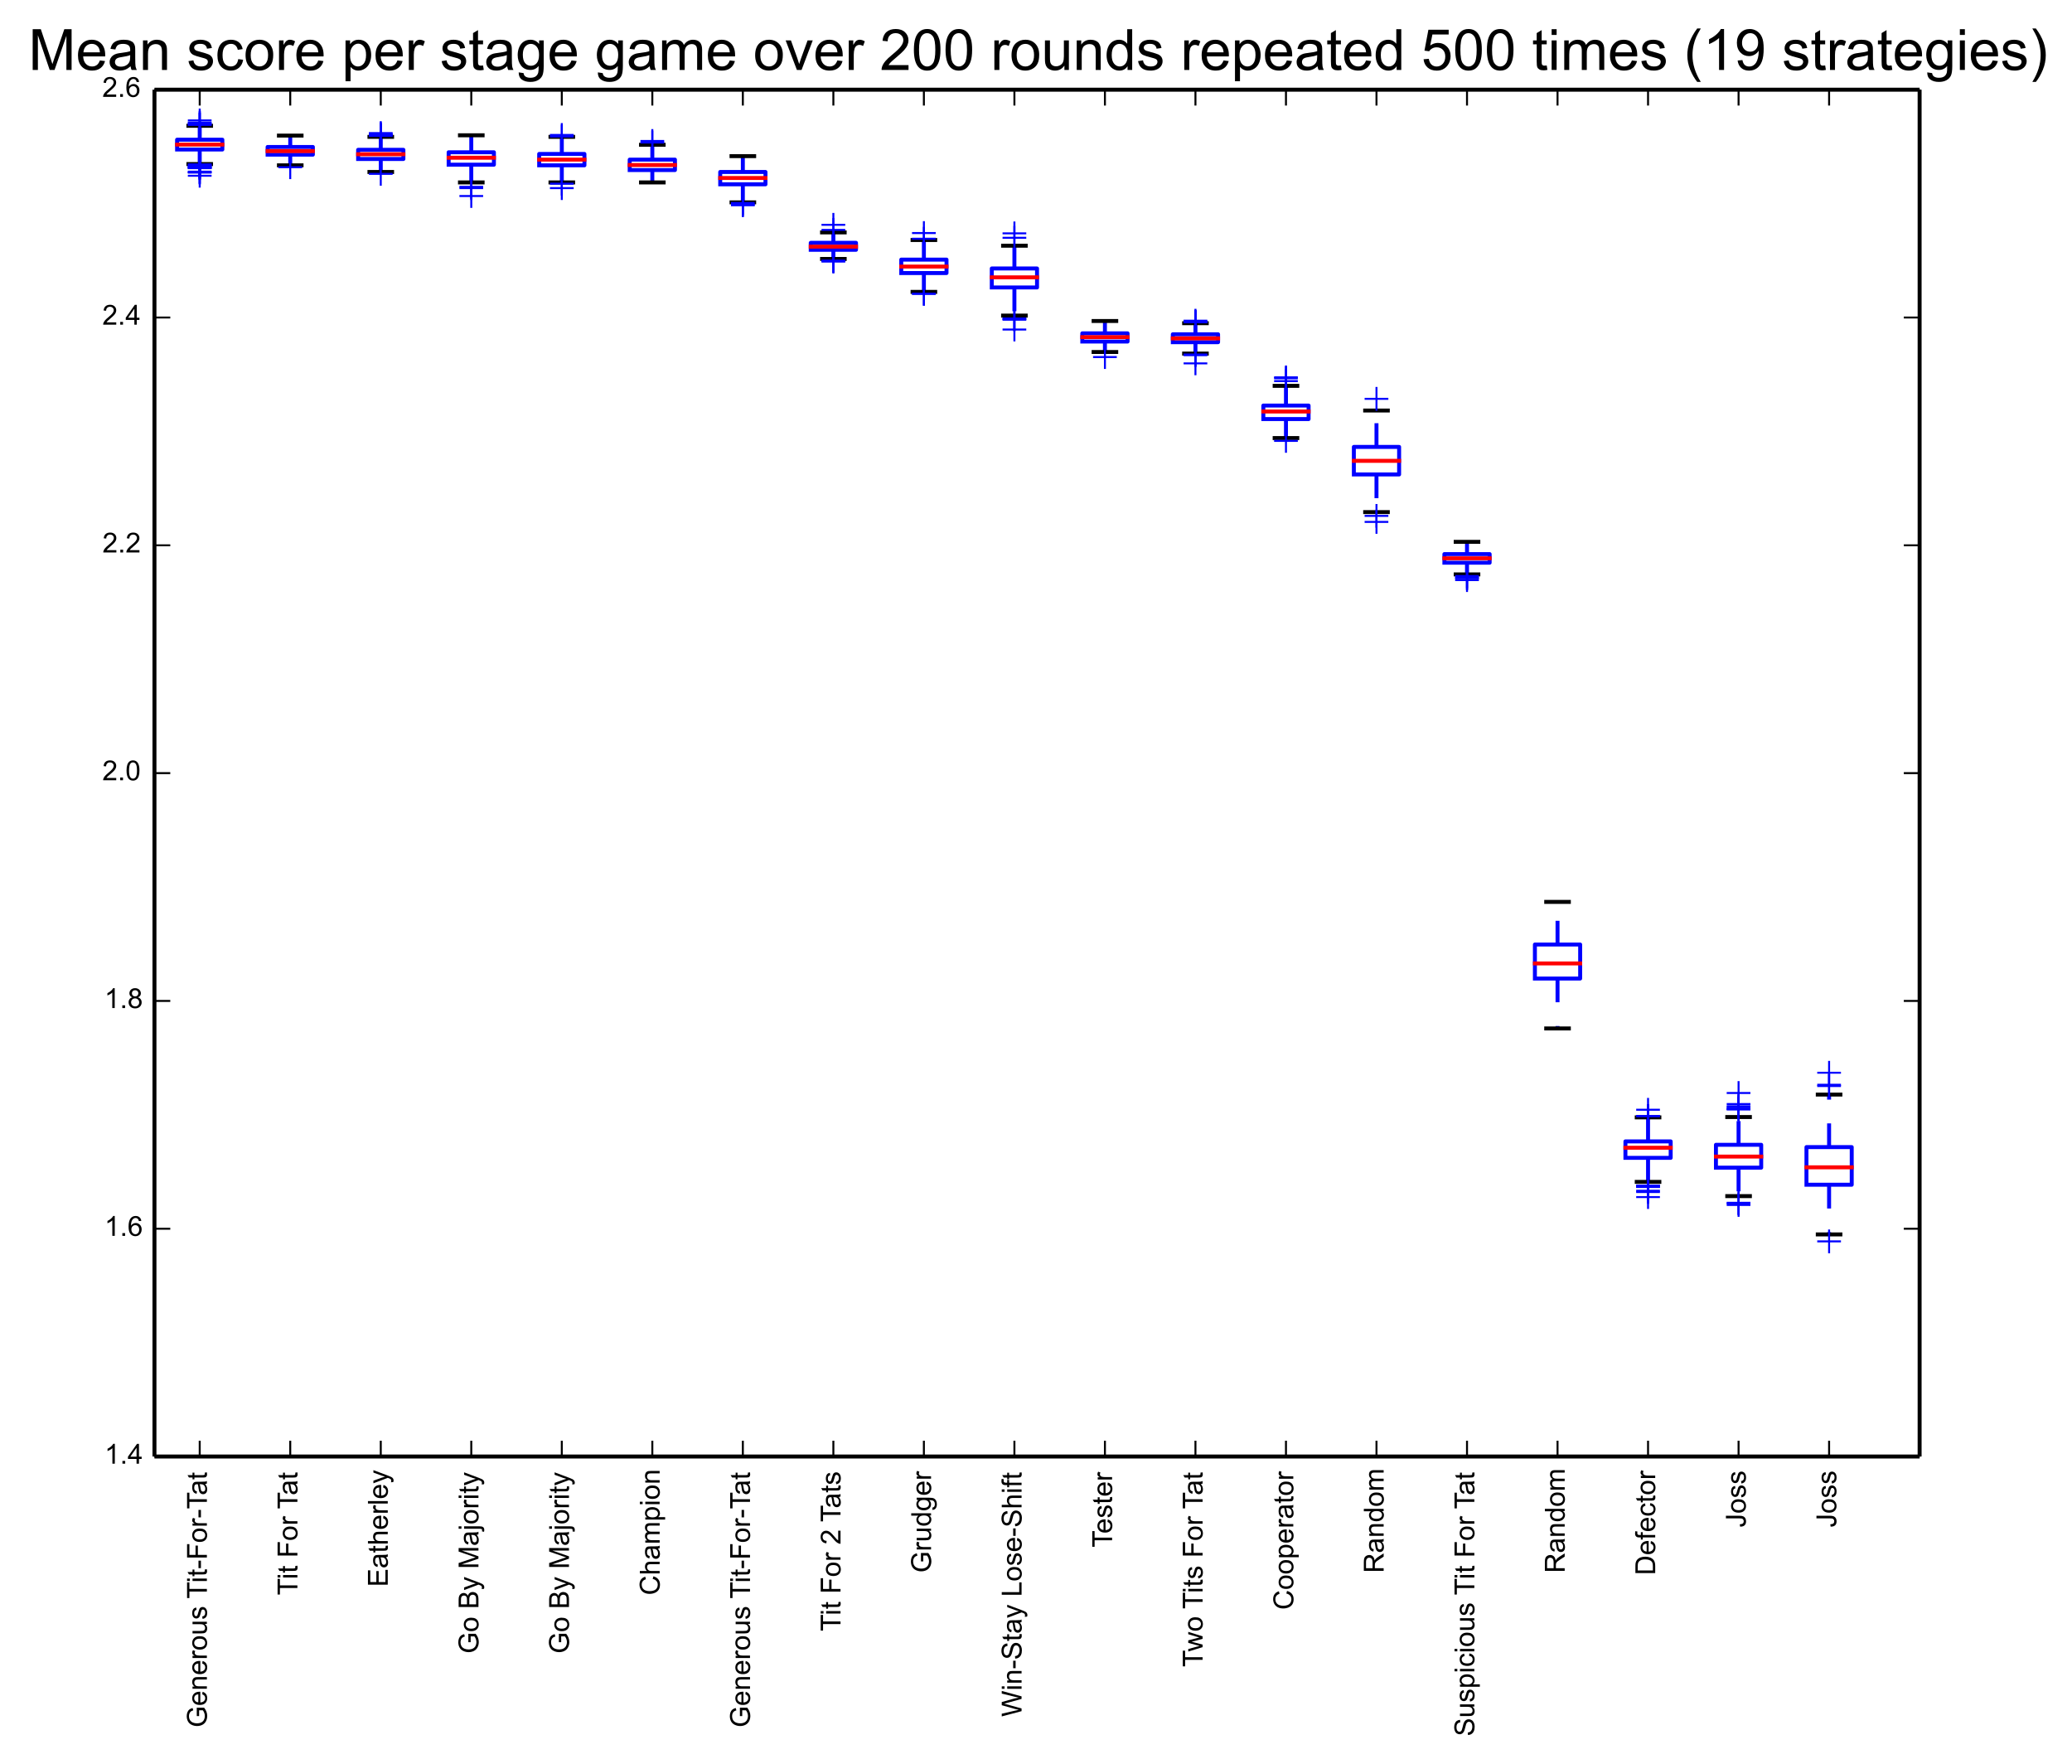 <?xml version="1.0" encoding="utf-8" standalone="no"?>
<!DOCTYPE svg PUBLIC "-//W3C//DTD SVG 1.1//EN"
  "http://www.w3.org/Graphics/SVG/1.1/DTD/svg11.dtd">
<!-- Created with matplotlib (http://matplotlib.org/) -->
<svg height="446pt" version="1.1" viewBox="0 0 524 446" width="524pt" xmlns="http://www.w3.org/2000/svg" xmlns:xlink="http://www.w3.org/1999/xlink">
 <defs>
  <style type="text/css">
*{stroke-linecap:butt;stroke-linejoin:round;}
  </style>
 </defs>
 <g id="figure_1">
  <g id="patch_1">
   <path d="
M0 446.217
L524.524 446.217
L524.524 0
L0 0
z
" style="fill:#ffffff;"/>
  </g>
  <g id="axes_1">
   <g id="patch_2">
    <path d="
M39.062 368.283
L485.462 368.283
L485.462 22.683
L39.062 22.683
z
" style="fill:#ffffff;"/>
   </g>
   <g id="line2d_1">
    <path clip-path="url(#p663cc1ec73)" d="
M50.508 37.803
L50.508 41.483" style="fill:none;stroke:#0000ff;stroke-dasharray:6,6;stroke-dashoffset:0.0;"/>
   </g>
   <g id="line2d_2">
    <path clip-path="url(#p663cc1ec73)" d="
M50.508 35.323
L50.508 31.803" style="fill:none;stroke:#0000ff;stroke-dasharray:6,6;stroke-dashoffset:0.0;"/>
   </g>
   <g id="line2d_3">
    <path clip-path="url(#p663cc1ec73)" d="
M47.647 31.803
L53.37 31.803" style="fill:none;stroke:#000000;stroke-linecap:square;"/>
   </g>
   <g id="line2d_4">
    <path clip-path="url(#p663cc1ec73)" d="
M47.647 41.483
L53.37 41.483" style="fill:none;stroke:#000000;stroke-linecap:square;"/>
   </g>
   <g id="line2d_5">
    <path clip-path="url(#p663cc1ec73)" d="
M44.785 37.803
L56.231 37.803
L56.231 35.323
L44.785 35.323
L44.785 37.803" style="fill:none;stroke:#0000ff;stroke-linecap:square;"/>
   </g>
   <g id="line2d_6">
    <path clip-path="url(#p663cc1ec73)" d="
M44.785 36.563
L56.231 36.563" style="fill:none;stroke:#ff0000;stroke-linecap:square;"/>
   </g>
   <g id="line2d_7">
    <defs>
     <path d="
M-3 0
L3 0
M0 3
L0 -3" id="md4acab13e0" style="stroke:#0000ff;stroke-width:0.5;"/>
    </defs>
    <g clip-path="url(#p663cc1ec73)">
     <use style="fill:#0000ff;stroke:#0000ff;stroke-width:0.5;" x="50.508" xlink:href="#md4acab13e0" y="31.563"/>
     <use style="fill:#0000ff;stroke:#0000ff;stroke-width:0.5;" x="50.508" xlink:href="#md4acab13e0" y="30.443"/>
     <use style="fill:#0000ff;stroke:#0000ff;stroke-width:0.5;" x="50.508" xlink:href="#md4acab13e0" y="31.163"/>
     <use style="fill:#0000ff;stroke:#0000ff;stroke-width:0.5;" x="50.508" xlink:href="#md4acab13e0" y="31.003"/>
     <use style="fill:#0000ff;stroke:#0000ff;stroke-width:0.5;" x="50.508" xlink:href="#md4acab13e0" y="31.483"/>
    </g>
   </g>
   <g id="line2d_8">
    <g clip-path="url(#p663cc1ec73)">
     <use style="fill:#0000ff;stroke:#0000ff;stroke-width:0.5;" x="50.508" xlink:href="#md4acab13e0" y="42.203"/>
     <use style="fill:#0000ff;stroke:#0000ff;stroke-width:0.5;" x="50.508" xlink:href="#md4acab13e0" y="41.563"/>
     <use style="fill:#0000ff;stroke:#0000ff;stroke-width:0.5;" x="50.508" xlink:href="#md4acab13e0" y="43.643"/>
     <use style="fill:#0000ff;stroke:#0000ff;stroke-width:0.5;" x="50.508" xlink:href="#md4acab13e0" y="41.883"/>
     <use style="fill:#0000ff;stroke:#0000ff;stroke-width:0.5;" x="50.508" xlink:href="#md4acab13e0" y="42.523"/>
     <use style="fill:#0000ff;stroke:#0000ff;stroke-width:0.5;" x="50.508" xlink:href="#md4acab13e0" y="42.283"/>
     <use style="fill:#0000ff;stroke:#0000ff;stroke-width:0.5;" x="50.508" xlink:href="#md4acab13e0" y="43.403"/>
     <use style="fill:#0000ff;stroke:#0000ff;stroke-width:0.5;" x="50.508" xlink:href="#md4acab13e0" y="42.443"/>
     <use style="fill:#0000ff;stroke:#0000ff;stroke-width:0.5;" x="50.508" xlink:href="#md4acab13e0" y="43.563"/>
     <use style="fill:#0000ff;stroke:#0000ff;stroke-width:0.5;" x="50.508" xlink:href="#md4acab13e0" y="44.443"/>
     <use style="fill:#0000ff;stroke:#0000ff;stroke-width:0.5;" x="50.508" xlink:href="#md4acab13e0" y="42.443"/>
     <use style="fill:#0000ff;stroke:#0000ff;stroke-width:0.5;" x="50.508" xlink:href="#md4acab13e0" y="41.803"/>
    </g>
   </g>
   <g id="line2d_9">
    <path clip-path="url(#p663cc1ec73)" d="
M73.401 39.103
L73.401 41.803" style="fill:none;stroke:#0000ff;stroke-dasharray:6,6;stroke-dashoffset:0.0;"/>
   </g>
   <g id="line2d_10">
    <path clip-path="url(#p663cc1ec73)" d="
M73.401 37.163
L73.401 34.283" style="fill:none;stroke:#0000ff;stroke-dasharray:6,6;stroke-dashoffset:0.0;"/>
   </g>
   <g id="line2d_11">
    <path clip-path="url(#p663cc1ec73)" d="
M70.539 34.283
L76.262 34.283" style="fill:none;stroke:#000000;stroke-linecap:square;"/>
   </g>
   <g id="line2d_12">
    <path clip-path="url(#p663cc1ec73)" d="
M70.539 41.803
L76.262 41.803" style="fill:none;stroke:#000000;stroke-linecap:square;"/>
   </g>
   <g id="line2d_13">
    <path clip-path="url(#p663cc1ec73)" d="
M67.678 39.103
L79.124 39.103
L79.124 37.163
L67.678 37.163
L67.678 39.103" style="fill:none;stroke:#0000ff;stroke-linecap:square;"/>
   </g>
   <g id="line2d_14">
    <path clip-path="url(#p663cc1ec73)" d="
M67.678 38.203
L79.124 38.203" style="fill:none;stroke:#ff0000;stroke-linecap:square;"/>
   </g>
   <g id="line2d_15"/>
   <g id="line2d_16">
    <g clip-path="url(#p663cc1ec73)">
     <use style="fill:#0000ff;stroke:#0000ff;stroke-width:0.5;" x="73.401" xlink:href="#md4acab13e0" y="42.283"/>
    </g>
   </g>
   <g id="line2d_17">
    <path clip-path="url(#p663cc1ec73)" d="
M96.293 40.203
L96.293 43.483" style="fill:none;stroke:#0000ff;stroke-dasharray:6,6;stroke-dashoffset:0.0;"/>
   </g>
   <g id="line2d_18">
    <path clip-path="url(#p663cc1ec73)" d="
M96.293 37.883
L96.293 34.603" style="fill:none;stroke:#0000ff;stroke-dasharray:6,6;stroke-dashoffset:0.0;"/>
   </g>
   <g id="line2d_19">
    <path clip-path="url(#p663cc1ec73)" d="
M93.431 34.603
L99.155 34.603" style="fill:none;stroke:#000000;stroke-linecap:square;"/>
   </g>
   <g id="line2d_20">
    <path clip-path="url(#p663cc1ec73)" d="
M93.431 43.483
L99.155 43.483" style="fill:none;stroke:#000000;stroke-linecap:square;"/>
   </g>
   <g id="line2d_21">
    <path clip-path="url(#p663cc1ec73)" d="
M90.57 40.203
L102.016 40.203
L102.016 37.883
L90.57 37.883
L90.57 40.203" style="fill:none;stroke:#0000ff;stroke-linecap:square;"/>
   </g>
   <g id="line2d_22">
    <path clip-path="url(#p663cc1ec73)" d="
M90.57 39.003
L102.016 39.003" style="fill:none;stroke:#ff0000;stroke-linecap:square;"/>
   </g>
   <g id="line2d_23">
    <g clip-path="url(#p663cc1ec73)">
     <use style="fill:#0000ff;stroke:#0000ff;stroke-width:0.5;" x="96.293" xlink:href="#md4acab13e0" y="33.883"/>
     <use style="fill:#0000ff;stroke:#0000ff;stroke-width:0.5;" x="96.293" xlink:href="#md4acab13e0" y="34.363"/>
     <use style="fill:#0000ff;stroke:#0000ff;stroke-width:0.5;" x="96.293" xlink:href="#md4acab13e0" y="34.043"/>
     <use style="fill:#0000ff;stroke:#0000ff;stroke-width:0.5;" x="96.293" xlink:href="#md4acab13e0" y="33.643"/>
     <use style="fill:#0000ff;stroke:#0000ff;stroke-width:0.5;" x="96.293" xlink:href="#md4acab13e0" y="34.203"/>
    </g>
   </g>
   <g id="line2d_24">
    <g clip-path="url(#p663cc1ec73)">
     <use style="fill:#0000ff;stroke:#0000ff;stroke-width:0.5;" x="96.293" xlink:href="#md4acab13e0" y="43.963"/>
    </g>
   </g>
   <g id="line2d_25">
    <path clip-path="url(#p663cc1ec73)" d="
M119.185 41.643
L119.185 46.123" style="fill:none;stroke:#0000ff;stroke-dasharray:6,6;stroke-dashoffset:0.0;"/>
   </g>
   <g id="line2d_26">
    <path clip-path="url(#p663cc1ec73)" d="
M119.185 38.503
L119.185 34.203" style="fill:none;stroke:#0000ff;stroke-dasharray:6,6;stroke-dashoffset:0.0;"/>
   </g>
   <g id="line2d_27">
    <path clip-path="url(#p663cc1ec73)" d="
M116.324 34.203
L122.047 34.203" style="fill:none;stroke:#000000;stroke-linecap:square;"/>
   </g>
   <g id="line2d_28">
    <path clip-path="url(#p663cc1ec73)" d="
M116.324 46.123
L122.047 46.123" style="fill:none;stroke:#000000;stroke-linecap:square;"/>
   </g>
   <g id="line2d_29">
    <path clip-path="url(#p663cc1ec73)" d="
M113.462 41.643
L124.908 41.643
L124.908 38.503
L113.462 38.503
L113.462 41.643" style="fill:none;stroke:#0000ff;stroke-linecap:square;"/>
   </g>
   <g id="line2d_30">
    <path clip-path="url(#p663cc1ec73)" d="
M113.462 39.883
L124.908 39.883" style="fill:none;stroke:#ff0000;stroke-linecap:square;"/>
   </g>
   <g id="line2d_31"/>
   <g id="line2d_32">
    <g clip-path="url(#p663cc1ec73)">
     <use style="fill:#0000ff;stroke:#0000ff;stroke-width:0.5;" x="119.185" xlink:href="#md4acab13e0" y="49.563"/>
     <use style="fill:#0000ff;stroke:#0000ff;stroke-width:0.5;" x="119.185" xlink:href="#md4acab13e0" y="47.563"/>
     <use style="fill:#0000ff;stroke:#0000ff;stroke-width:0.5;" x="119.185" xlink:href="#md4acab13e0" y="47.243"/>
    </g>
   </g>
   <g id="line2d_33">
    <path clip-path="url(#p663cc1ec73)" d="
M142.078 41.803
L142.078 46.123" style="fill:none;stroke:#0000ff;stroke-dasharray:6,6;stroke-dashoffset:0.0;"/>
   </g>
   <g id="line2d_34">
    <path clip-path="url(#p663cc1ec73)" d="
M142.078 38.923
L142.078 34.603" style="fill:none;stroke:#0000ff;stroke-dasharray:6,6;stroke-dashoffset:0.0;"/>
   </g>
   <g id="line2d_35">
    <path clip-path="url(#p663cc1ec73)" d="
M139.216 34.603
L144.939 34.603" style="fill:none;stroke:#000000;stroke-linecap:square;"/>
   </g>
   <g id="line2d_36">
    <path clip-path="url(#p663cc1ec73)" d="
M139.216 46.123
L144.939 46.123" style="fill:none;stroke:#000000;stroke-linecap:square;"/>
   </g>
   <g id="line2d_37">
    <path clip-path="url(#p663cc1ec73)" d="
M136.355 41.803
L147.801 41.803
L147.801 38.923
L136.355 38.923
L136.355 41.803" style="fill:none;stroke:#0000ff;stroke-linecap:square;"/>
   </g>
   <g id="line2d_38">
    <path clip-path="url(#p663cc1ec73)" d="
M136.355 40.363
L147.801 40.363" style="fill:none;stroke:#ff0000;stroke-linecap:square;"/>
   </g>
   <g id="line2d_39">
    <g clip-path="url(#p663cc1ec73)">
     <use style="fill:#0000ff;stroke:#0000ff;stroke-width:0.5;" x="142.078" xlink:href="#md4acab13e0" y="34.523"/>
     <use style="fill:#0000ff;stroke:#0000ff;stroke-width:0.5;" x="142.078" xlink:href="#md4acab13e0" y="34.123"/>
    </g>
   </g>
   <g id="line2d_40">
    <g clip-path="url(#p663cc1ec73)">
     <use style="fill:#0000ff;stroke:#0000ff;stroke-width:0.5;" x="142.078" xlink:href="#md4acab13e0" y="46.443"/>
     <use style="fill:#0000ff;stroke:#0000ff;stroke-width:0.5;" x="142.078" xlink:href="#md4acab13e0" y="47.563"/>
    </g>
   </g>
   <g id="line2d_41">
    <path clip-path="url(#p663cc1ec73)" d="
M164.97 43.003
L164.97 46.123" style="fill:none;stroke:#0000ff;stroke-dasharray:6,6;stroke-dashoffset:0.0;"/>
   </g>
   <g id="line2d_42">
    <path clip-path="url(#p663cc1ec73)" d="
M164.97 40.363
L164.97 36.603" style="fill:none;stroke:#0000ff;stroke-dasharray:6,6;stroke-dashoffset:0.0;"/>
   </g>
   <g id="line2d_43">
    <path clip-path="url(#p663cc1ec73)" d="
M162.108 36.603
L167.831 36.603" style="fill:none;stroke:#000000;stroke-linecap:square;"/>
   </g>
   <g id="line2d_44">
    <path clip-path="url(#p663cc1ec73)" d="
M162.108 46.123
L167.831 46.123" style="fill:none;stroke:#000000;stroke-linecap:square;"/>
   </g>
   <g id="line2d_45">
    <path clip-path="url(#p663cc1ec73)" d="
M159.247 43.003
L170.693 43.003
L170.693 40.363
L159.247 40.363
L159.247 43.003" style="fill:none;stroke:#0000ff;stroke-linecap:square;"/>
   </g>
   <g id="line2d_46">
    <path clip-path="url(#p663cc1ec73)" d="
M159.247 41.723
L170.693 41.723" style="fill:none;stroke:#ff0000;stroke-linecap:square;"/>
   </g>
   <g id="line2d_47">
    <g clip-path="url(#p663cc1ec73)">
     <use style="fill:#0000ff;stroke:#0000ff;stroke-width:0.5;" x="164.97" xlink:href="#md4acab13e0" y="35.643"/>
     <use style="fill:#0000ff;stroke:#0000ff;stroke-width:0.5;" x="164.97" xlink:href="#md4acab13e0" y="36.043"/>
    </g>
   </g>
   <g id="line2d_48"/>
   <g id="line2d_49">
    <path clip-path="url(#p663cc1ec73)" d="
M187.862 46.603
L187.862 51.163" style="fill:none;stroke:#0000ff;stroke-dasharray:6,6;stroke-dashoffset:0.0;"/>
   </g>
   <g id="line2d_50">
    <path clip-path="url(#p663cc1ec73)" d="
M187.862 43.483
L187.862 39.483" style="fill:none;stroke:#0000ff;stroke-dasharray:6,6;stroke-dashoffset:0.0;"/>
   </g>
   <g id="line2d_51">
    <path clip-path="url(#p663cc1ec73)" d="
M185.001 39.483
L190.724 39.483" style="fill:none;stroke:#000000;stroke-linecap:square;"/>
   </g>
   <g id="line2d_52">
    <path clip-path="url(#p663cc1ec73)" d="
M185.001 51.163
L190.724 51.163" style="fill:none;stroke:#000000;stroke-linecap:square;"/>
   </g>
   <g id="line2d_53">
    <path clip-path="url(#p663cc1ec73)" d="
M182.139 46.603
L193.585 46.603
L193.585 43.483
L182.139 43.483
L182.139 46.603" style="fill:none;stroke:#0000ff;stroke-linecap:square;"/>
   </g>
   <g id="line2d_54">
    <path clip-path="url(#p663cc1ec73)" d="
M182.139 45.003
L193.585 45.003" style="fill:none;stroke:#ff0000;stroke-linecap:square;"/>
   </g>
   <g id="line2d_55"/>
   <g id="line2d_56">
    <g clip-path="url(#p663cc1ec73)">
     <use style="fill:#0000ff;stroke:#0000ff;stroke-width:0.5;" x="187.862" xlink:href="#md4acab13e0" y="51.803"/>
     <use style="fill:#0000ff;stroke:#0000ff;stroke-width:0.5;" x="187.862" xlink:href="#md4acab13e0" y="51.883"/>
     <use style="fill:#0000ff;stroke:#0000ff;stroke-width:0.5;" x="187.862" xlink:href="#md4acab13e0" y="51.323"/>
    </g>
   </g>
   <g id="line2d_57">
    <path clip-path="url(#p663cc1ec73)" d="
M210.755 63.163
L210.755 65.483" style="fill:none;stroke:#0000ff;stroke-dasharray:6,6;stroke-dashoffset:0.0;"/>
   </g>
   <g id="line2d_58">
    <path clip-path="url(#p663cc1ec73)" d="
M210.755 61.403
L210.755 58.763" style="fill:none;stroke:#0000ff;stroke-dasharray:6,6;stroke-dashoffset:0.0;"/>
   </g>
   <g id="line2d_59">
    <path clip-path="url(#p663cc1ec73)" d="
M207.893 58.763
L213.616 58.763" style="fill:none;stroke:#000000;stroke-linecap:square;"/>
   </g>
   <g id="line2d_60">
    <path clip-path="url(#p663cc1ec73)" d="
M207.893 65.483
L213.616 65.483" style="fill:none;stroke:#000000;stroke-linecap:square;"/>
   </g>
   <g id="line2d_61">
    <path clip-path="url(#p663cc1ec73)" d="
M205.031 63.163
L216.478 63.163
L216.478 61.403
L205.031 61.403
L205.031 63.163" style="fill:none;stroke:#0000ff;stroke-linecap:square;"/>
   </g>
   <g id="line2d_62">
    <path clip-path="url(#p663cc1ec73)" d="
M205.031 62.363
L216.478 62.363" style="fill:none;stroke:#ff0000;stroke-linecap:square;"/>
   </g>
   <g id="line2d_63">
    <g clip-path="url(#p663cc1ec73)">
     <use style="fill:#0000ff;stroke:#0000ff;stroke-width:0.5;" x="210.755" xlink:href="#md4acab13e0" y="56.843"/>
     <use style="fill:#0000ff;stroke:#0000ff;stroke-width:0.5;" x="210.755" xlink:href="#md4acab13e0" y="58.123"/>
    </g>
   </g>
   <g id="line2d_64">
    <g clip-path="url(#p663cc1ec73)">
     <use style="fill:#0000ff;stroke:#0000ff;stroke-width:0.5;" x="210.755" xlink:href="#md4acab13e0" y="66.043"/>
     <use style="fill:#0000ff;stroke:#0000ff;stroke-width:0.5;" x="210.755" xlink:href="#md4acab13e0" y="65.883"/>
     <use style="fill:#0000ff;stroke:#0000ff;stroke-width:0.5;" x="210.755" xlink:href="#md4acab13e0" y="66.123"/>
    </g>
   </g>
   <g id="line2d_65">
    <path clip-path="url(#p663cc1ec73)" d="
M233.647 69.043
L233.647 73.803" style="fill:none;stroke:#0000ff;stroke-dasharray:6,6;stroke-dashoffset:0.0;"/>
   </g>
   <g id="line2d_66">
    <path clip-path="url(#p663cc1ec73)" d="
M233.647 65.643
L233.647 60.683" style="fill:none;stroke:#0000ff;stroke-dasharray:6,6;stroke-dashoffset:0.0;"/>
   </g>
   <g id="line2d_67">
    <path clip-path="url(#p663cc1ec73)" d="
M230.785 60.683
L236.508 60.683" style="fill:none;stroke:#000000;stroke-linecap:square;"/>
   </g>
   <g id="line2d_68">
    <path clip-path="url(#p663cc1ec73)" d="
M230.785 73.803
L236.508 73.803" style="fill:none;stroke:#000000;stroke-linecap:square;"/>
   </g>
   <g id="line2d_69">
    <path clip-path="url(#p663cc1ec73)" d="
M227.924 69.043
L239.37 69.043
L239.37 65.643
L227.924 65.643
L227.924 69.043" style="fill:none;stroke:#0000ff;stroke-linecap:square;"/>
   </g>
   <g id="line2d_70">
    <path clip-path="url(#p663cc1ec73)" d="
M227.924 67.403
L239.37 67.403" style="fill:none;stroke:#ff0000;stroke-linecap:square;"/>
   </g>
   <g id="line2d_71">
    <g clip-path="url(#p663cc1ec73)">
     <use style="fill:#0000ff;stroke:#0000ff;stroke-width:0.5;" x="233.647" xlink:href="#md4acab13e0" y="60.363"/>
     <use style="fill:#0000ff;stroke:#0000ff;stroke-width:0.5;" x="233.647" xlink:href="#md4acab13e0" y="58.923"/>
    </g>
   </g>
   <g id="line2d_72">
    <g clip-path="url(#p663cc1ec73)">
     <use style="fill:#0000ff;stroke:#0000ff;stroke-width:0.5;" x="233.647" xlink:href="#md4acab13e0" y="74.283"/>
     <use style="fill:#0000ff;stroke:#0000ff;stroke-width:0.5;" x="233.647" xlink:href="#md4acab13e0" y="74.283"/>
    </g>
   </g>
   <g id="line2d_73">
    <path clip-path="url(#p663cc1ec73)" d="
M256.539 72.683
L256.539 79.803" style="fill:none;stroke:#0000ff;stroke-dasharray:6,6;stroke-dashoffset:0.0;"/>
   </g>
   <g id="line2d_74">
    <path clip-path="url(#p663cc1ec73)" d="
M256.539 67.883
L256.539 62.123" style="fill:none;stroke:#0000ff;stroke-dasharray:6,6;stroke-dashoffset:0.0;"/>
   </g>
   <g id="line2d_75">
    <path clip-path="url(#p663cc1ec73)" d="
M253.678 62.123
L259.401 62.123" style="fill:none;stroke:#000000;stroke-linecap:square;"/>
   </g>
   <g id="line2d_76">
    <path clip-path="url(#p663cc1ec73)" d="
M253.678 79.803
L259.401 79.803" style="fill:none;stroke:#000000;stroke-linecap:square;"/>
   </g>
   <g id="line2d_77">
    <path clip-path="url(#p663cc1ec73)" d="
M250.816 72.683
L262.262 72.683
L262.262 67.883
L250.816 67.883
L250.816 72.683" style="fill:none;stroke:#0000ff;stroke-linecap:square;"/>
   </g>
   <g id="line2d_78">
    <path clip-path="url(#p663cc1ec73)" d="
M250.816 70.123
L262.262 70.123" style="fill:none;stroke:#ff0000;stroke-linecap:square;"/>
   </g>
   <g id="line2d_79">
    <g clip-path="url(#p663cc1ec73)">
     <use style="fill:#0000ff;stroke:#0000ff;stroke-width:0.5;" x="256.539" xlink:href="#md4acab13e0" y="60.123"/>
     <use style="fill:#0000ff;stroke:#0000ff;stroke-width:0.5;" x="256.539" xlink:href="#md4acab13e0" y="59.003"/>
    </g>
   </g>
   <g id="line2d_80">
    <g clip-path="url(#p663cc1ec73)">
     <use style="fill:#0000ff;stroke:#0000ff;stroke-width:0.5;" x="256.539" xlink:href="#md4acab13e0" y="83.323"/>
     <use style="fill:#0000ff;stroke:#0000ff;stroke-width:0.5;" x="256.539" xlink:href="#md4acab13e0" y="80.683"/>
     <use style="fill:#0000ff;stroke:#0000ff;stroke-width:0.5;" x="256.539" xlink:href="#md4acab13e0" y="80.523"/>
     <use style="fill:#0000ff;stroke:#0000ff;stroke-width:0.5;" x="256.539" xlink:href="#md4acab13e0" y="80.843"/>
    </g>
   </g>
   <g id="line2d_81">
    <path clip-path="url(#p663cc1ec73)" d="
M279.431 86.363
L279.431 89.003" style="fill:none;stroke:#0000ff;stroke-dasharray:6,6;stroke-dashoffset:0.0;"/>
   </g>
   <g id="line2d_82">
    <path clip-path="url(#p663cc1ec73)" d="
M279.431 84.283
L279.431 81.163" style="fill:none;stroke:#0000ff;stroke-dasharray:6,6;stroke-dashoffset:0.0;"/>
   </g>
   <g id="line2d_83">
    <path clip-path="url(#p663cc1ec73)" d="
M276.57 81.163
L282.293 81.163" style="fill:none;stroke:#000000;stroke-linecap:square;"/>
   </g>
   <g id="line2d_84">
    <path clip-path="url(#p663cc1ec73)" d="
M276.57 89.003
L282.293 89.003" style="fill:none;stroke:#000000;stroke-linecap:square;"/>
   </g>
   <g id="line2d_85">
    <path clip-path="url(#p663cc1ec73)" d="
M273.708 86.363
L285.155 86.363
L285.155 84.283
L273.708 84.283
L273.708 86.363" style="fill:none;stroke:#0000ff;stroke-linecap:square;"/>
   </g>
   <g id="line2d_86">
    <path clip-path="url(#p663cc1ec73)" d="
M273.708 85.243
L285.155 85.243" style="fill:none;stroke:#ff0000;stroke-linecap:square;"/>
   </g>
   <g id="line2d_87"/>
   <g id="line2d_88">
    <g clip-path="url(#p663cc1ec73)">
     <use style="fill:#0000ff;stroke:#0000ff;stroke-width:0.5;" x="279.431" xlink:href="#md4acab13e0" y="90.283"/>
    </g>
   </g>
   <g id="line2d_89">
    <path clip-path="url(#p663cc1ec73)" d="
M302.324 86.523
L302.324 89.403" style="fill:none;stroke:#0000ff;stroke-dasharray:6,6;stroke-dashoffset:0.0;"/>
   </g>
   <g id="line2d_90">
    <path clip-path="url(#p663cc1ec73)" d="
M302.324 84.523
L302.324 81.723" style="fill:none;stroke:#0000ff;stroke-dasharray:6,6;stroke-dashoffset:0.0;"/>
   </g>
   <g id="line2d_91">
    <path clip-path="url(#p663cc1ec73)" d="
M299.462 81.723
L305.185 81.723" style="fill:none;stroke:#000000;stroke-linecap:square;"/>
   </g>
   <g id="line2d_92">
    <path clip-path="url(#p663cc1ec73)" d="
M299.462 89.403
L305.185 89.403" style="fill:none;stroke:#000000;stroke-linecap:square;"/>
   </g>
   <g id="line2d_93">
    <path clip-path="url(#p663cc1ec73)" d="
M296.601 86.523
L308.047 86.523
L308.047 84.523
L296.601 84.523
L296.601 86.523" style="fill:none;stroke:#0000ff;stroke-linecap:square;"/>
   </g>
   <g id="line2d_94">
    <path clip-path="url(#p663cc1ec73)" d="
M296.601 85.563
L308.047 85.563" style="fill:none;stroke:#ff0000;stroke-linecap:square;"/>
   </g>
   <g id="line2d_95">
    <g clip-path="url(#p663cc1ec73)">
     <use style="fill:#0000ff;stroke:#0000ff;stroke-width:0.5;" x="302.324" xlink:href="#md4acab13e0" y="81.483"/>
     <use style="fill:#0000ff;stroke:#0000ff;stroke-width:0.5;" x="302.324" xlink:href="#md4acab13e0" y="81.483"/>
     <use style="fill:#0000ff;stroke:#0000ff;stroke-width:0.5;" x="302.324" xlink:href="#md4acab13e0" y="81.403"/>
     <use style="fill:#0000ff;stroke:#0000ff;stroke-width:0.5;" x="302.324" xlink:href="#md4acab13e0" y="81.323"/>
     <use style="fill:#0000ff;stroke:#0000ff;stroke-width:0.5;" x="302.324" xlink:href="#md4acab13e0" y="81.083"/>
    </g>
   </g>
   <g id="line2d_96">
    <g clip-path="url(#p663cc1ec73)">
     <use style="fill:#0000ff;stroke:#0000ff;stroke-width:0.5;" x="302.324" xlink:href="#md4acab13e0" y="91.883"/>
     <use style="fill:#0000ff;stroke:#0000ff;stroke-width:0.5;" x="302.324" xlink:href="#md4acab13e0" y="89.643"/>
     <use style="fill:#0000ff;stroke:#0000ff;stroke-width:0.5;" x="302.324" xlink:href="#md4acab13e0" y="89.803"/>
    </g>
   </g>
   <g id="line2d_97">
    <path clip-path="url(#p663cc1ec73)" d="
M325.216 105.963
L325.216 110.763" style="fill:none;stroke:#0000ff;stroke-dasharray:6,6;stroke-dashoffset:0.0;"/>
   </g>
   <g id="line2d_98">
    <path clip-path="url(#p663cc1ec73)" d="
M325.216 102.543
L325.216 97.563" style="fill:none;stroke:#0000ff;stroke-dasharray:6,6;stroke-dashoffset:0.0;"/>
   </g>
   <g id="line2d_99">
    <path clip-path="url(#p663cc1ec73)" d="
M322.355 97.563
L328.078 97.563" style="fill:none;stroke:#000000;stroke-linecap:square;"/>
   </g>
   <g id="line2d_100">
    <path clip-path="url(#p663cc1ec73)" d="
M322.355 110.763
L328.078 110.763" style="fill:none;stroke:#000000;stroke-linecap:square;"/>
   </g>
   <g id="line2d_101">
    <path clip-path="url(#p663cc1ec73)" d="
M319.493 105.963
L330.939 105.963
L330.939 102.543
L319.493 102.543
L319.493 105.963" style="fill:none;stroke:#0000ff;stroke-linecap:square;"/>
   </g>
   <g id="line2d_102">
    <path clip-path="url(#p663cc1ec73)" d="
M319.493 104.043
L330.939 104.043" style="fill:none;stroke:#ff0000;stroke-linecap:square;"/>
   </g>
   <g id="line2d_103">
    <g clip-path="url(#p663cc1ec73)">
     <use style="fill:#0000ff;stroke:#0000ff;stroke-width:0.5;" x="325.216" xlink:href="#md4acab13e0" y="96.363"/>
     <use style="fill:#0000ff;stroke:#0000ff;stroke-width:0.5;" x="325.216" xlink:href="#md4acab13e0" y="95.403"/>
     <use style="fill:#0000ff;stroke:#0000ff;stroke-width:0.5;" x="325.216" xlink:href="#md4acab13e0" y="95.643"/>
    </g>
   </g>
   <g id="line2d_104">
    <g clip-path="url(#p663cc1ec73)">
     <use style="fill:#0000ff;stroke:#0000ff;stroke-width:0.5;" x="325.216" xlink:href="#md4acab13e0" y="111.483"/>
    </g>
   </g>
   <g id="line2d_105">
    <path clip-path="url(#p663cc1ec73)" d="
M348.108 119.963
L348.108 129.483" style="fill:none;stroke:#0000ff;stroke-dasharray:6,6;stroke-dashoffset:0.0;"/>
   </g>
   <g id="line2d_106">
    <path clip-path="url(#p663cc1ec73)" d="
M348.108 113.003
L348.108 103.803" style="fill:none;stroke:#0000ff;stroke-dasharray:6,6;stroke-dashoffset:0.0;"/>
   </g>
   <g id="line2d_107">
    <path clip-path="url(#p663cc1ec73)" d="
M345.247 103.803
L350.97 103.803" style="fill:none;stroke:#000000;stroke-linecap:square;"/>
   </g>
   <g id="line2d_108">
    <path clip-path="url(#p663cc1ec73)" d="
M345.247 129.483
L350.97 129.483" style="fill:none;stroke:#000000;stroke-linecap:square;"/>
   </g>
   <g id="line2d_109">
    <path clip-path="url(#p663cc1ec73)" d="
M342.385 119.963
L353.831 119.963
L353.831 113.003
L342.385 113.003
L342.385 119.963" style="fill:none;stroke:#0000ff;stroke-linecap:square;"/>
   </g>
   <g id="line2d_110">
    <path clip-path="url(#p663cc1ec73)" d="
M342.385 116.523
L353.831 116.523" style="fill:none;stroke:#ff0000;stroke-linecap:square;"/>
   </g>
   <g id="line2d_111">
    <g clip-path="url(#p663cc1ec73)">
     <use style="fill:#0000ff;stroke:#0000ff;stroke-width:0.5;" x="348.108" xlink:href="#md4acab13e0" y="100.843"/>
    </g>
   </g>
   <g id="line2d_112">
    <g clip-path="url(#p663cc1ec73)">
     <use style="fill:#0000ff;stroke:#0000ff;stroke-width:0.5;" x="348.108" xlink:href="#md4acab13e0" y="131.963"/>
     <use style="fill:#0000ff;stroke:#0000ff;stroke-width:0.5;" x="348.108" xlink:href="#md4acab13e0" y="130.443"/>
    </g>
   </g>
   <g id="line2d_113">
    <path clip-path="url(#p663cc1ec73)" d="
M371.001 142.283
L371.001 145.243" style="fill:none;stroke:#0000ff;stroke-dasharray:6,6;stroke-dashoffset:0.0;"/>
   </g>
   <g id="line2d_114">
    <path clip-path="url(#p663cc1ec73)" d="
M371.001 140.103
L371.001 137.003" style="fill:none;stroke:#0000ff;stroke-dasharray:6,6;stroke-dashoffset:0.0;"/>
   </g>
   <g id="line2d_115">
    <path clip-path="url(#p663cc1ec73)" d="
M368.139 137.003
L373.862 137.003" style="fill:none;stroke:#000000;stroke-linecap:square;"/>
   </g>
   <g id="line2d_116">
    <path clip-path="url(#p663cc1ec73)" d="
M368.139 145.243
L373.862 145.243" style="fill:none;stroke:#000000;stroke-linecap:square;"/>
   </g>
   <g id="line2d_117">
    <path clip-path="url(#p663cc1ec73)" d="
M365.278 142.283
L376.724 142.283
L376.724 140.103
L365.278 140.103
L365.278 142.283" style="fill:none;stroke:#0000ff;stroke-linecap:square;"/>
   </g>
   <g id="line2d_118">
    <path clip-path="url(#p663cc1ec73)" d="
M365.278 141.163
L376.724 141.163" style="fill:none;stroke:#ff0000;stroke-linecap:square;"/>
   </g>
   <g id="line2d_119"/>
   <g id="line2d_120">
    <g clip-path="url(#p663cc1ec73)">
     <use style="fill:#0000ff;stroke:#0000ff;stroke-width:0.5;" x="371.001" xlink:href="#md4acab13e0" y="146.683"/>
     <use style="fill:#0000ff;stroke:#0000ff;stroke-width:0.5;" x="371.001" xlink:href="#md4acab13e0" y="146.123"/>
     <use style="fill:#0000ff;stroke:#0000ff;stroke-width:0.5;" x="371.001" xlink:href="#md4acab13e0" y="146.203"/>
     <use style="fill:#0000ff;stroke:#0000ff;stroke-width:0.5;" x="371.001" xlink:href="#md4acab13e0" y="145.643"/>
    </g>
   </g>
   <g id="line2d_121">
    <path clip-path="url(#p663cc1ec73)" d="
M393.893 247.423
L393.893 260.043" style="fill:none;stroke:#0000ff;stroke-dasharray:6,6;stroke-dashoffset:0.0;"/>
   </g>
   <g id="line2d_122">
    <path clip-path="url(#p663cc1ec73)" d="
M393.893 238.823
L393.893 228.043" style="fill:none;stroke:#0000ff;stroke-dasharray:6,6;stroke-dashoffset:0.0;"/>
   </g>
   <g id="line2d_123">
    <path clip-path="url(#p663cc1ec73)" d="
M391.031 228.043
L396.755 228.043" style="fill:none;stroke:#000000;stroke-linecap:square;"/>
   </g>
   <g id="line2d_124">
    <path clip-path="url(#p663cc1ec73)" d="
M391.031 260.043
L396.755 260.043" style="fill:none;stroke:#000000;stroke-linecap:square;"/>
   </g>
   <g id="line2d_125">
    <path clip-path="url(#p663cc1ec73)" d="
M388.17 247.423
L399.616 247.423
L399.616 238.823
L388.17 238.823
L388.17 247.423" style="fill:none;stroke:#0000ff;stroke-linecap:square;"/>
   </g>
   <g id="line2d_126">
    <path clip-path="url(#p663cc1ec73)" d="
M388.17 243.603
L399.616 243.603" style="fill:none;stroke:#ff0000;stroke-linecap:square;"/>
   </g>
   <g id="line2d_127"/>
   <g id="line2d_128"/>
   <g id="line2d_129">
    <path clip-path="url(#p663cc1ec73)" d="
M416.785 292.763
L416.785 298.843" style="fill:none;stroke:#0000ff;stroke-dasharray:6,6;stroke-dashoffset:0.0;"/>
   </g>
   <g id="line2d_130">
    <path clip-path="url(#p663cc1ec73)" d="
M416.785 288.603
L416.785 282.523" style="fill:none;stroke:#0000ff;stroke-dasharray:6,6;stroke-dashoffset:0.0;"/>
   </g>
   <g id="line2d_131">
    <path clip-path="url(#p663cc1ec73)" d="
M413.924 282.523
L419.647 282.523" style="fill:none;stroke:#000000;stroke-linecap:square;"/>
   </g>
   <g id="line2d_132">
    <path clip-path="url(#p663cc1ec73)" d="
M413.924 298.843
L419.647 298.843" style="fill:none;stroke:#000000;stroke-linecap:square;"/>
   </g>
   <g id="line2d_133">
    <path clip-path="url(#p663cc1ec73)" d="
M411.062 292.763
L422.508 292.763
L422.508 288.603
L411.062 288.603
L411.062 292.763" style="fill:none;stroke:#0000ff;stroke-linecap:square;"/>
   </g>
   <g id="line2d_134">
    <path clip-path="url(#p663cc1ec73)" d="
M411.062 290.203
L422.508 290.203" style="fill:none;stroke:#ff0000;stroke-linecap:square;"/>
   </g>
   <g id="line2d_135">
    <g clip-path="url(#p663cc1ec73)">
     <use style="fill:#0000ff;stroke:#0000ff;stroke-width:0.5;" x="416.785" xlink:href="#md4acab13e0" y="280.603"/>
     <use style="fill:#0000ff;stroke:#0000ff;stroke-width:0.5;" x="416.785" xlink:href="#md4acab13e0" y="282.203"/>
     <use style="fill:#0000ff;stroke:#0000ff;stroke-width:0.5;" x="416.785" xlink:href="#md4acab13e0" y="282.203"/>
    </g>
   </g>
   <g id="line2d_136">
    <g clip-path="url(#p663cc1ec73)">
     <use style="fill:#0000ff;stroke:#0000ff;stroke-width:0.5;" x="416.785" xlink:href="#md4acab13e0" y="300.123"/>
     <use style="fill:#0000ff;stroke:#0000ff;stroke-width:0.5;" x="416.785" xlink:href="#md4acab13e0" y="301.403"/>
     <use style="fill:#0000ff;stroke:#0000ff;stroke-width:0.5;" x="416.785" xlink:href="#md4acab13e0" y="299.803"/>
     <use style="fill:#0000ff;stroke:#0000ff;stroke-width:0.5;" x="416.785" xlink:href="#md4acab13e0" y="300.123"/>
     <use style="fill:#0000ff;stroke:#0000ff;stroke-width:0.5;" x="416.785" xlink:href="#md4acab13e0" y="299.803"/>
     <use style="fill:#0000ff;stroke:#0000ff;stroke-width:0.5;" x="416.785" xlink:href="#md4acab13e0" y="302.683"/>
     <use style="fill:#0000ff;stroke:#0000ff;stroke-width:0.5;" x="416.785" xlink:href="#md4acab13e0" y="301.083"/>
    </g>
   </g>
   <g id="line2d_137">
    <path clip-path="url(#p663cc1ec73)" d="
M439.678 295.243
L439.678 302.443" style="fill:none;stroke:#0000ff;stroke-dasharray:6,6;stroke-dashoffset:0.0;"/>
   </g>
   <g id="line2d_138">
    <path clip-path="url(#p663cc1ec73)" d="
M439.678 289.463
L439.678 282.443" style="fill:none;stroke:#0000ff;stroke-dasharray:6,6;stroke-dashoffset:0.0;"/>
   </g>
   <g id="line2d_139">
    <path clip-path="url(#p663cc1ec73)" d="
M436.816 282.443
L442.539 282.443" style="fill:none;stroke:#000000;stroke-linecap:square;"/>
   </g>
   <g id="line2d_140">
    <path clip-path="url(#p663cc1ec73)" d="
M436.816 302.443
L442.539 302.443" style="fill:none;stroke:#000000;stroke-linecap:square;"/>
   </g>
   <g id="line2d_141">
    <path clip-path="url(#p663cc1ec73)" d="
M433.955 295.243
L445.401 295.243
L445.401 289.463
L433.955 289.463
L433.955 295.243" style="fill:none;stroke:#0000ff;stroke-linecap:square;"/>
   </g>
   <g id="line2d_142">
    <path clip-path="url(#p663cc1ec73)" d="
M433.955 292.443
L445.401 292.443" style="fill:none;stroke:#ff0000;stroke-linecap:square;"/>
   </g>
   <g id="line2d_143">
    <g clip-path="url(#p663cc1ec73)">
     <use style="fill:#0000ff;stroke:#0000ff;stroke-width:0.5;" x="439.678" xlink:href="#md4acab13e0" y="279.963"/>
     <use style="fill:#0000ff;stroke:#0000ff;stroke-width:0.5;" x="439.678" xlink:href="#md4acab13e0" y="280.363"/>
     <use style="fill:#0000ff;stroke:#0000ff;stroke-width:0.5;" x="439.678" xlink:href="#md4acab13e0" y="276.363"/>
     <use style="fill:#0000ff;stroke:#0000ff;stroke-width:0.5;" x="439.678" xlink:href="#md4acab13e0" y="279.163"/>
     <use style="fill:#0000ff;stroke:#0000ff;stroke-width:0.5;" x="439.678" xlink:href="#md4acab13e0" y="279.723"/>
     <use style="fill:#0000ff;stroke:#0000ff;stroke-width:0.5;" x="439.678" xlink:href="#md4acab13e0" y="280.443"/>
     <use style="fill:#0000ff;stroke:#0000ff;stroke-width:0.5;" x="439.678" xlink:href="#md4acab13e0" y="280.523"/>
    </g>
   </g>
   <g id="line2d_144">
    <g clip-path="url(#p663cc1ec73)">
     <use style="fill:#0000ff;stroke:#0000ff;stroke-width:0.5;" x="439.678" xlink:href="#md4acab13e0" y="304.683"/>
     <use style="fill:#0000ff;stroke:#0000ff;stroke-width:0.5;" x="439.678" xlink:href="#md4acab13e0" y="304.283"/>
     <use style="fill:#0000ff;stroke:#0000ff;stroke-width:0.5;" x="439.678" xlink:href="#md4acab13e0" y="304.123"/>
    </g>
   </g>
   <g id="line2d_145">
    <path clip-path="url(#p663cc1ec73)" d="
M462.57 299.563
L462.57 312.123" style="fill:none;stroke:#0000ff;stroke-dasharray:6,6;stroke-dashoffset:0.0;"/>
   </g>
   <g id="line2d_146">
    <path clip-path="url(#p663cc1ec73)" d="
M462.57 290.043
L462.57 276.763" style="fill:none;stroke:#0000ff;stroke-dasharray:6,6;stroke-dashoffset:0.0;"/>
   </g>
   <g id="line2d_147">
    <path clip-path="url(#p663cc1ec73)" d="
M459.708 276.763
L465.431 276.763" style="fill:none;stroke:#000000;stroke-linecap:square;"/>
   </g>
   <g id="line2d_148">
    <path clip-path="url(#p663cc1ec73)" d="
M459.708 312.123
L465.431 312.123" style="fill:none;stroke:#000000;stroke-linecap:square;"/>
   </g>
   <g id="line2d_149">
    <path clip-path="url(#p663cc1ec73)" d="
M456.847 299.563
L468.293 299.563
L468.293 290.043
L456.847 290.043
L456.847 299.563" style="fill:none;stroke:#0000ff;stroke-linecap:square;"/>
   </g>
   <g id="line2d_150">
    <path clip-path="url(#p663cc1ec73)" d="
M456.847 295.163
L468.293 295.163" style="fill:none;stroke:#ff0000;stroke-linecap:square;"/>
   </g>
   <g id="line2d_151">
    <g clip-path="url(#p663cc1ec73)">
     <use style="fill:#0000ff;stroke:#0000ff;stroke-width:0.5;" x="462.57" xlink:href="#md4acab13e0" y="271.243"/>
     <use style="fill:#0000ff;stroke:#0000ff;stroke-width:0.5;" x="462.57" xlink:href="#md4acab13e0" y="274.283"/>
     <use style="fill:#0000ff;stroke:#0000ff;stroke-width:0.5;" x="462.57" xlink:href="#md4acab13e0" y="274.603"/>
    </g>
   </g>
   <g id="line2d_152">
    <g clip-path="url(#p663cc1ec73)">
     <use style="fill:#0000ff;stroke:#0000ff;stroke-width:0.5;" x="462.57" xlink:href="#md4acab13e0" y="313.883"/>
    </g>
   </g>
   <g id="matplotlib.axis_1">
    <g id="xtick_1">
     <g id="line2d_153">
      <defs>
       <path d="
M0 0
L0 -4" id="m93b0483c22" style="stroke:#000000;stroke-width:0.5;"/>
      </defs>
      <g>
       <use style="stroke:#000000;stroke-width:0.5;" x="50.508" xlink:href="#m93b0483c22" y="368.283"/>
      </g>
     </g>
     <g id="line2d_154">
      <defs>
       <path d="
M0 0
L0 4" id="m741efc42ff" style="stroke:#000000;stroke-width:0.5;"/>
      </defs>
      <g>
       <use style="stroke:#000000;stroke-width:0.5;" x="50.508" xlink:href="#m741efc42ff" y="22.683"/>
      </g>
     </g>
     <g id="text_1">
      <!-- Generous Tit-For-Tat -->
      <defs>
       <path d="
M40.438 6.391
Q35.547 2.25 31.031 0.531
Q26.516 -1.172 21.344 -1.172
Q12.797 -1.172 8.203 3
Q3.609 7.172 3.609 13.672
Q3.609 17.484 5.344 20.625
Q7.078 23.781 9.891 25.688
Q12.703 27.594 16.219 28.562
Q18.797 29.25 24.031 29.891
Q34.672 31.156 39.703 32.906
Q39.75 34.719 39.75 35.203
Q39.75 40.578 37.25 42.781
Q33.891 45.75 27.25 45.75
Q21.047 45.75 18.094 43.578
Q15.141 41.406 13.719 35.891
L5.125 37.062
Q6.297 42.578 8.984 45.969
Q11.672 49.359 16.75 51.188
Q21.828 53.031 28.516 53.031
Q35.156 53.031 39.297 51.469
Q43.453 49.906 45.406 47.531
Q47.359 45.172 48.141 41.547
Q48.578 39.312 48.578 33.453
L48.578 21.734
Q48.578 9.469 49.141 6.219
Q49.703 2.984 51.375 0
L42.188 0
Q40.828 2.734 40.438 6.391
M39.703 26.031
Q34.906 24.078 25.344 22.703
Q19.922 21.922 17.672 20.938
Q15.438 19.969 14.203 18.094
Q12.984 16.219 12.984 13.922
Q12.984 10.406 15.641 8.062
Q18.312 5.719 23.438 5.719
Q28.516 5.719 32.469 7.938
Q36.422 10.156 38.281 14.016
Q39.703 17 39.703 22.797
z
" id="ArialMT-61"/>
       <path d="
M42.094 16.703
L51.172 15.578
Q49.031 7.625 43.219 3.219
Q37.406 -1.172 28.375 -1.172
Q17 -1.172 10.328 5.828
Q3.656 12.844 3.656 25.484
Q3.656 38.578 10.391 45.797
Q17.141 53.031 27.875 53.031
Q38.281 53.031 44.875 45.953
Q51.469 38.875 51.469 26.031
Q51.469 25.25 51.422 23.688
L12.75 23.688
Q13.234 15.141 17.578 10.594
Q21.922 6.062 28.422 6.062
Q33.25 6.062 36.672 8.594
Q40.094 11.141 42.094 16.703
M13.234 30.906
L42.188 30.906
Q41.609 37.453 38.875 40.719
Q34.672 45.797 27.984 45.797
Q21.922 45.797 17.797 41.75
Q13.672 37.703 13.234 30.906" id="ArialMT-65"/>
       <path d="
M25.781 7.859
L27.047 0.094
Q23.344 -0.688 20.406 -0.688
Q15.625 -0.688 12.984 0.828
Q10.359 2.344 9.281 4.812
Q8.203 7.281 8.203 15.188
L8.203 45.016
L1.766 45.016
L1.766 51.859
L8.203 51.859
L8.203 64.703
L16.938 69.969
L16.938 51.859
L25.781 51.859
L25.781 45.016
L16.938 45.016
L16.938 14.703
Q16.938 10.938 17.406 9.859
Q17.875 8.797 18.922 8.156
Q19.969 7.516 21.922 7.516
Q23.391 7.516 25.781 7.859" id="ArialMT-74"/>
       <path d="
M40.578 0
L40.578 7.625
Q34.516 -1.172 24.125 -1.172
Q19.531 -1.172 15.547 0.578
Q11.578 2.344 9.641 5
Q7.719 7.672 6.938 11.531
Q6.391 14.109 6.391 19.734
L6.391 51.859
L15.188 51.859
L15.188 23.094
Q15.188 16.219 15.719 13.812
Q16.547 10.359 19.234 8.375
Q21.922 6.391 25.875 6.391
Q29.828 6.391 33.297 8.422
Q36.766 10.453 38.203 13.938
Q39.656 17.438 39.656 24.078
L39.656 51.859
L48.438 51.859
L48.438 0
z
" id="ArialMT-75"/>
       <path d="
M6.641 61.469
L6.641 71.578
L15.438 71.578
L15.438 61.469
z

M6.641 0
L6.641 51.859
L15.438 51.859
L15.438 0
z
" id="ArialMT-69"/>
       <path d="
M3.172 21.484
L3.172 30.328
L30.172 30.328
L30.172 21.484
z
" id="ArialMT-2d"/>
       <path d="
M6.5 0
L6.5 51.859
L14.406 51.859
L14.406 44
Q17.438 49.516 20 51.266
Q22.562 53.031 25.641 53.031
Q30.078 53.031 34.672 50.203
L31.641 42.047
Q28.422 43.953 25.203 43.953
Q22.312 43.953 20.016 42.219
Q17.719 40.484 16.75 37.406
Q15.281 32.719 15.281 27.156
L15.281 0
z
" id="ArialMT-72"/>
       <path d="
M3.078 15.484
L11.766 16.844
Q12.5 11.625 15.844 8.844
Q19.188 6.062 25.203 6.062
Q31.25 6.062 34.172 8.516
Q37.109 10.984 37.109 14.312
Q37.109 17.281 34.516 19
Q32.719 20.172 25.531 21.969
Q15.875 24.422 12.141 26.203
Q8.406 27.984 6.469 31.125
Q4.547 34.281 4.547 38.094
Q4.547 41.547 6.125 44.5
Q7.719 47.469 10.453 49.422
Q12.5 50.922 16.031 51.969
Q19.578 53.031 23.641 53.031
Q29.734 53.031 34.344 51.266
Q38.969 49.516 41.156 46.5
Q43.359 43.5 44.188 38.484
L35.594 37.312
Q35.016 41.312 32.203 43.547
Q29.391 45.797 24.266 45.797
Q18.219 45.797 15.625 43.797
Q13.031 41.797 13.031 39.109
Q13.031 37.406 14.109 36.031
Q15.188 34.625 17.484 33.688
Q18.797 33.203 25.25 31.453
Q34.578 28.953 38.25 27.359
Q41.938 25.781 44.031 22.75
Q46.141 19.734 46.141 15.234
Q46.141 10.844 43.578 6.953
Q41.016 3.078 36.172 0.953
Q31.344 -1.172 25.25 -1.172
Q15.141 -1.172 9.844 3.031
Q4.547 7.234 3.078 15.484" id="ArialMT-73"/>
       <path d="
M41.219 28.078
L41.219 36.469
L71.531 36.531
L71.531 9.969
Q64.547 4.391 57.125 1.578
Q49.703 -1.219 41.891 -1.219
Q31.344 -1.219 22.719 3.297
Q14.109 7.812 9.719 16.359
Q5.328 24.906 5.328 35.453
Q5.328 45.906 9.688 54.953
Q14.062 64.016 22.266 68.406
Q30.469 72.797 41.156 72.797
Q48.922 72.797 55.188 70.281
Q61.469 67.781 65.031 63.281
Q68.609 58.797 70.453 51.562
L61.922 49.219
Q60.297 54.688 57.906 57.812
Q55.516 60.938 51.062 62.812
Q46.625 64.703 41.219 64.703
Q34.719 64.703 29.984 62.719
Q25.25 60.75 22.344 57.516
Q19.438 54.297 17.828 50.438
Q15.094 43.797 15.094 36.031
Q15.094 26.469 18.391 20.016
Q21.688 13.578 27.984 10.453
Q34.281 7.328 41.359 7.328
Q47.516 7.328 53.375 9.688
Q59.234 12.062 62.25 14.75
L62.25 28.078
z
" id="ArialMT-47"/>
       <path d="
M6.594 0
L6.594 51.859
L14.5 51.859
L14.5 44.484
Q20.219 53.031 31 53.031
Q35.688 53.031 39.625 51.344
Q43.562 49.656 45.516 46.922
Q47.469 44.188 48.25 40.438
Q48.734 37.984 48.734 31.891
L48.734 0
L39.938 0
L39.938 31.547
Q39.938 36.922 38.906 39.578
Q37.891 42.234 35.281 43.812
Q32.672 45.406 29.156 45.406
Q23.531 45.406 19.453 41.844
Q15.375 38.281 15.375 28.328
L15.375 0
z
" id="ArialMT-6e"/>
       <path d="
M25.922 0
L25.922 63.141
L2.344 63.141
L2.344 71.578
L59.078 71.578
L59.078 63.141
L35.406 63.141
L35.406 0
z
" id="ArialMT-54"/>
       <path id="ArialMT-20"/>
       <path d="
M8.203 0
L8.203 71.578
L56.5 71.578
L56.5 63.141
L17.672 63.141
L17.672 40.969
L51.266 40.969
L51.266 32.516
L17.672 32.516
L17.672 0
z
" id="ArialMT-46"/>
       <path d="
M3.328 25.922
Q3.328 40.328 11.328 47.266
Q18.016 53.031 27.641 53.031
Q38.328 53.031 45.109 46.016
Q51.906 39.016 51.906 26.656
Q51.906 16.656 48.906 10.906
Q45.906 5.172 40.156 2
Q34.422 -1.172 27.641 -1.172
Q16.75 -1.172 10.031 5.812
Q3.328 12.797 3.328 25.922
M12.359 25.922
Q12.359 15.969 16.703 11.016
Q21.047 6.062 27.641 6.062
Q34.188 6.062 38.531 11.031
Q42.875 16.016 42.875 26.219
Q42.875 35.844 38.5 40.797
Q34.125 45.75 27.641 45.75
Q21.047 45.75 16.703 40.812
Q12.359 35.891 12.359 25.922" id="ArialMT-6f"/>
      </defs>
      <g transform="translate(52.318 436.8)rotate(-90.0)scale(0.07 -0.07)">
       <use xlink:href="#ArialMT-47"/>
       <use x="77.783" xlink:href="#ArialMT-65"/>
       <use x="133.398" xlink:href="#ArialMT-6e"/>
       <use x="189.014" xlink:href="#ArialMT-65"/>
       <use x="244.629" xlink:href="#ArialMT-72"/>
       <use x="277.93" xlink:href="#ArialMT-6f"/>
       <use x="333.545" xlink:href="#ArialMT-75"/>
       <use x="389.16" xlink:href="#ArialMT-73"/>
       <use x="439.16" xlink:href="#ArialMT-20"/>
       <use x="465.193" xlink:href="#ArialMT-54"/>
       <use x="522.527" xlink:href="#ArialMT-69"/>
       <use x="544.744" xlink:href="#ArialMT-74"/>
       <use x="572.527" xlink:href="#ArialMT-2d"/>
       <use x="605.828" xlink:href="#ArialMT-46"/>
       <use x="666.912" xlink:href="#ArialMT-6f"/>
       <use x="722.527" xlink:href="#ArialMT-72"/>
       <use x="755.828" xlink:href="#ArialMT-2d"/>
       <use x="789.129" xlink:href="#ArialMT-54"/>
       <use x="839.088" xlink:href="#ArialMT-61"/>
       <use x="894.703" xlink:href="#ArialMT-74"/>
      </g>
     </g>
    </g>
    <g id="xtick_2">
     <g id="line2d_155">
      <g>
       <use style="stroke:#000000;stroke-width:0.5;" x="73.401" xlink:href="#m93b0483c22" y="368.283"/>
      </g>
     </g>
     <g id="line2d_156">
      <g>
       <use style="stroke:#000000;stroke-width:0.5;" x="73.401" xlink:href="#m741efc42ff" y="22.683"/>
      </g>
     </g>
     <g id="text_2">
      <!-- Tit For Tat -->
      <g transform="translate(75.21 403.344)rotate(-90.0)scale(0.07 -0.07)">
       <use xlink:href="#ArialMT-54"/>
       <use x="57.334" xlink:href="#ArialMT-69"/>
       <use x="79.551" xlink:href="#ArialMT-74"/>
       <use x="107.334" xlink:href="#ArialMT-20"/>
       <use x="135.117" xlink:href="#ArialMT-46"/>
       <use x="196.201" xlink:href="#ArialMT-6f"/>
       <use x="251.816" xlink:href="#ArialMT-72"/>
       <use x="285.117" xlink:href="#ArialMT-20"/>
       <use x="311.15" xlink:href="#ArialMT-54"/>
       <use x="361.109" xlink:href="#ArialMT-61"/>
       <use x="416.725" xlink:href="#ArialMT-74"/>
      </g>
     </g>
    </g>
    <g id="xtick_3">
     <g id="line2d_157">
      <g>
       <use style="stroke:#000000;stroke-width:0.5;" x="96.293" xlink:href="#m93b0483c22" y="368.283"/>
      </g>
     </g>
     <g id="line2d_158">
      <g>
       <use style="stroke:#000000;stroke-width:0.5;" x="96.293" xlink:href="#m741efc42ff" y="22.683"/>
      </g>
     </g>
     <g id="text_3">
      <!-- Eatherley -->
      <defs>
       <path d="
M6.391 0
L6.391 71.578
L15.188 71.578
L15.188 0
z
" id="ArialMT-6c"/>
       <path d="
M6.594 0
L6.594 71.578
L15.375 71.578
L15.375 45.906
Q21.531 53.031 30.906 53.031
Q36.672 53.031 40.922 50.75
Q45.172 48.484 47 44.484
Q48.828 40.484 48.828 32.859
L48.828 0
L40.047 0
L40.047 32.859
Q40.047 39.453 37.188 42.453
Q34.328 45.453 29.109 45.453
Q25.203 45.453 21.75 43.422
Q18.312 41.406 16.844 37.938
Q15.375 34.469 15.375 28.375
L15.375 0
z
" id="ArialMT-68"/>
       <path d="
M7.906 0
L7.906 71.578
L59.672 71.578
L59.672 63.141
L17.391 63.141
L17.391 41.219
L56.984 41.219
L56.984 32.812
L17.391 32.812
L17.391 8.453
L61.328 8.453
L61.328 0
z
" id="ArialMT-45"/>
       <path d="
M6.203 -19.969
L5.219 -11.719
Q8.109 -12.5 10.25 -12.5
Q13.188 -12.5 14.938 -11.516
Q16.703 -10.547 17.828 -8.797
Q18.656 -7.469 20.516 -2.25
Q20.75 -1.516 21.297 -0.094
L1.609 51.859
L11.078 51.859
L21.875 21.828
Q23.969 16.109 25.641 9.812
Q27.156 15.875 29.25 21.625
L40.328 51.859
L49.125 51.859
L29.391 -0.875
Q26.219 -9.422 24.469 -12.641
Q22.125 -17 19.094 -19.016
Q16.062 -21.047 11.859 -21.047
Q9.328 -21.047 6.203 -19.969" id="ArialMT-79"/>
      </defs>
      <g transform="translate(98.062 401.239)rotate(-90.0)scale(0.07 -0.07)">
       <use xlink:href="#ArialMT-45"/>
       <use x="66.699" xlink:href="#ArialMT-61"/>
       <use x="122.314" xlink:href="#ArialMT-74"/>
       <use x="150.098" xlink:href="#ArialMT-68"/>
       <use x="205.713" xlink:href="#ArialMT-65"/>
       <use x="261.328" xlink:href="#ArialMT-72"/>
       <use x="294.629" xlink:href="#ArialMT-6c"/>
       <use x="316.846" xlink:href="#ArialMT-65"/>
       <use x="372.461" xlink:href="#ArialMT-79"/>
      </g>
     </g>
    </g>
    <g id="xtick_4">
     <g id="line2d_159">
      <g>
       <use style="stroke:#000000;stroke-width:0.5;" x="119.185" xlink:href="#m93b0483c22" y="368.283"/>
      </g>
     </g>
     <g id="line2d_160">
      <g>
       <use style="stroke:#000000;stroke-width:0.5;" x="119.185" xlink:href="#m741efc42ff" y="22.683"/>
      </g>
     </g>
     <g id="text_4">
      <!-- Go By Majority -->
      <defs>
       <path d="
M6.547 61.375
L6.547 71.578
L15.328 71.578
L15.328 61.375
z

M-4.594 -20.125
L-2.938 -12.641
Q-0.297 -13.328 1.219 -13.328
Q3.906 -13.328 5.219 -11.547
Q6.547 -9.766 6.547 -2.641
L6.547 51.859
L15.328 51.859
L15.328 -2.828
Q15.328 -12.406 12.844 -16.156
Q9.672 -21.047 2.297 -21.047
Q-1.266 -21.047 -4.594 -20.125" id="ArialMT-6a"/>
       <path d="
M7.328 0
L7.328 71.578
L34.188 71.578
Q42.391 71.578 47.344 69.406
Q52.297 67.234 55.094 62.719
Q57.906 58.203 57.906 53.266
Q57.906 48.688 55.422 44.625
Q52.938 40.578 47.906 38.094
Q54.391 36.188 57.875 31.594
Q61.375 27 61.375 20.75
Q61.375 15.719 59.25 11.391
Q57.125 7.078 54 4.734
Q50.875 2.391 46.156 1.188
Q41.453 0 34.625 0
z

M16.797 41.5
L32.281 41.5
Q38.578 41.5 41.312 42.328
Q44.922 43.406 46.75 45.891
Q48.578 48.391 48.578 52.156
Q48.578 55.719 46.875 58.422
Q45.172 61.141 41.984 62.141
Q38.812 63.141 31.109 63.141
L16.797 63.141
z

M16.797 8.453
L34.625 8.453
Q39.203 8.453 41.062 8.797
Q44.344 9.375 46.531 10.734
Q48.734 12.109 50.141 14.719
Q51.562 17.328 51.562 20.75
Q51.562 24.75 49.516 27.703
Q47.469 30.672 43.828 31.859
Q40.188 33.062 33.344 33.062
L16.797 33.062
z
" id="ArialMT-42"/>
       <path d="
M7.422 0
L7.422 71.578
L21.688 71.578
L38.625 20.906
Q40.969 13.812 42.047 10.297
Q43.266 14.203 45.844 21.781
L62.984 71.578
L75.734 71.578
L75.734 0
L66.609 0
L66.609 59.906
L45.797 0
L37.25 0
L16.547 60.938
L16.547 0
z
" id="ArialMT-4d"/>
      </defs>
      <g transform="translate(120.997 418.12)rotate(-90.0)scale(0.07 -0.07)">
       <use xlink:href="#ArialMT-47"/>
       <use x="77.783" xlink:href="#ArialMT-6f"/>
       <use x="133.398" xlink:href="#ArialMT-20"/>
       <use x="161.182" xlink:href="#ArialMT-42"/>
       <use x="227.881" xlink:href="#ArialMT-79"/>
       <use x="277.881" xlink:href="#ArialMT-20"/>
       <use x="305.664" xlink:href="#ArialMT-4d"/>
       <use x="388.965" xlink:href="#ArialMT-61"/>
       <use x="444.58" xlink:href="#ArialMT-6a"/>
       <use x="466.797" xlink:href="#ArialMT-6f"/>
       <use x="522.412" xlink:href="#ArialMT-72"/>
       <use x="555.713" xlink:href="#ArialMT-69"/>
       <use x="577.93" xlink:href="#ArialMT-74"/>
       <use x="605.713" xlink:href="#ArialMT-79"/>
      </g>
     </g>
    </g>
    <g id="xtick_5">
     <g id="line2d_161">
      <g>
       <use style="stroke:#000000;stroke-width:0.5;" x="142.078" xlink:href="#m93b0483c22" y="368.283"/>
      </g>
     </g>
     <g id="line2d_162">
      <g>
       <use style="stroke:#000000;stroke-width:0.5;" x="142.078" xlink:href="#m741efc42ff" y="22.683"/>
      </g>
     </g>
     <g id="text_5">
      <!-- Go By Majority -->
      <g transform="translate(143.889 418.12)rotate(-90.0)scale(0.07 -0.07)">
       <use xlink:href="#ArialMT-47"/>
       <use x="77.783" xlink:href="#ArialMT-6f"/>
       <use x="133.398" xlink:href="#ArialMT-20"/>
       <use x="161.182" xlink:href="#ArialMT-42"/>
       <use x="227.881" xlink:href="#ArialMT-79"/>
       <use x="277.881" xlink:href="#ArialMT-20"/>
       <use x="305.664" xlink:href="#ArialMT-4d"/>
       <use x="388.965" xlink:href="#ArialMT-61"/>
       <use x="444.58" xlink:href="#ArialMT-6a"/>
       <use x="466.797" xlink:href="#ArialMT-6f"/>
       <use x="522.412" xlink:href="#ArialMT-72"/>
       <use x="555.713" xlink:href="#ArialMT-69"/>
       <use x="577.93" xlink:href="#ArialMT-74"/>
       <use x="605.713" xlink:href="#ArialMT-79"/>
      </g>
     </g>
    </g>
    <g id="xtick_6">
     <g id="line2d_163">
      <g>
       <use style="stroke:#000000;stroke-width:0.5;" x="164.97" xlink:href="#m93b0483c22" y="368.283"/>
      </g>
     </g>
     <g id="line2d_164">
      <g>
       <use style="stroke:#000000;stroke-width:0.5;" x="164.97" xlink:href="#m741efc42ff" y="22.683"/>
      </g>
     </g>
     <g id="text_6">
      <!-- Champion -->
      <defs>
       <path d="
M58.797 25.094
L68.266 22.703
Q65.281 11.031 57.547 4.906
Q49.812 -1.219 38.625 -1.219
Q27.047 -1.219 19.797 3.484
Q12.547 8.203 8.766 17.141
Q4.984 26.078 4.984 36.328
Q4.984 47.516 9.25 55.828
Q13.531 64.156 21.406 68.469
Q29.297 72.797 38.766 72.797
Q49.516 72.797 56.828 67.328
Q64.156 61.859 67.047 51.953
L57.719 49.75
Q55.219 57.562 50.484 61.125
Q45.75 64.703 38.578 64.703
Q30.328 64.703 24.781 60.734
Q19.234 56.781 16.984 50.109
Q14.75 43.453 14.75 36.375
Q14.75 27.25 17.406 20.438
Q20.062 13.625 25.672 10.25
Q31.297 6.891 37.844 6.891
Q45.797 6.891 51.312 11.469
Q56.844 16.062 58.797 25.094" id="ArialMT-43"/>
       <path d="
M6.594 -19.875
L6.594 51.859
L14.594 51.859
L14.594 45.125
Q17.438 49.078 21 51.047
Q24.562 53.031 29.641 53.031
Q36.281 53.031 41.359 49.609
Q46.438 46.188 49.016 39.953
Q51.609 33.734 51.609 26.312
Q51.609 18.359 48.75 11.984
Q45.906 5.609 40.453 2.219
Q35.016 -1.172 29 -1.172
Q24.609 -1.172 21.109 0.688
Q17.625 2.547 15.375 5.375
L15.375 -19.875
z

M14.547 25.641
Q14.547 15.625 18.594 10.844
Q22.656 6.062 28.422 6.062
Q34.281 6.062 38.453 11.016
Q42.625 15.969 42.625 26.375
Q42.625 36.281 38.547 41.203
Q34.469 46.141 28.812 46.141
Q23.188 46.141 18.859 40.891
Q14.547 35.641 14.547 25.641" id="ArialMT-70"/>
       <path d="
M6.594 0
L6.594 51.859
L14.453 51.859
L14.453 44.578
Q16.891 48.391 20.938 50.703
Q25 53.031 30.172 53.031
Q35.938 53.031 39.625 50.641
Q43.312 48.25 44.828 43.953
Q50.984 53.031 60.844 53.031
Q68.562 53.031 72.703 48.75
Q76.859 44.484 76.859 35.594
L76.859 0
L68.109 0
L68.109 32.672
Q68.109 37.938 67.25 40.25
Q66.406 42.578 64.156 43.984
Q61.922 45.406 58.891 45.406
Q53.422 45.406 49.797 41.766
Q46.188 38.141 46.188 30.125
L46.188 0
L37.406 0
L37.406 33.688
Q37.406 39.547 35.25 42.469
Q33.109 45.406 28.219 45.406
Q24.516 45.406 21.359 43.453
Q18.219 41.5 16.797 37.734
Q15.375 33.984 15.375 26.906
L15.375 0
z
" id="ArialMT-6d"/>
      </defs>
      <g transform="translate(166.822 403.357)rotate(-90.0)scale(0.07 -0.07)">
       <use xlink:href="#ArialMT-43"/>
       <use x="72.217" xlink:href="#ArialMT-68"/>
       <use x="127.832" xlink:href="#ArialMT-61"/>
       <use x="183.447" xlink:href="#ArialMT-6d"/>
       <use x="266.748" xlink:href="#ArialMT-70"/>
       <use x="322.363" xlink:href="#ArialMT-69"/>
       <use x="344.58" xlink:href="#ArialMT-6f"/>
       <use x="400.195" xlink:href="#ArialMT-6e"/>
      </g>
     </g>
    </g>
    <g id="xtick_7">
     <g id="line2d_165">
      <g>
       <use style="stroke:#000000;stroke-width:0.5;" x="187.862" xlink:href="#m93b0483c22" y="368.283"/>
      </g>
     </g>
     <g id="line2d_166">
      <g>
       <use style="stroke:#000000;stroke-width:0.5;" x="187.862" xlink:href="#m741efc42ff" y="22.683"/>
      </g>
     </g>
     <g id="text_7">
      <!-- Generous Tit-For-Tat -->
      <g transform="translate(189.672 436.8)rotate(-90.0)scale(0.07 -0.07)">
       <use xlink:href="#ArialMT-47"/>
       <use x="77.783" xlink:href="#ArialMT-65"/>
       <use x="133.398" xlink:href="#ArialMT-6e"/>
       <use x="189.014" xlink:href="#ArialMT-65"/>
       <use x="244.629" xlink:href="#ArialMT-72"/>
       <use x="277.93" xlink:href="#ArialMT-6f"/>
       <use x="333.545" xlink:href="#ArialMT-75"/>
       <use x="389.16" xlink:href="#ArialMT-73"/>
       <use x="439.16" xlink:href="#ArialMT-20"/>
       <use x="465.193" xlink:href="#ArialMT-54"/>
       <use x="522.527" xlink:href="#ArialMT-69"/>
       <use x="544.744" xlink:href="#ArialMT-74"/>
       <use x="572.527" xlink:href="#ArialMT-2d"/>
       <use x="605.828" xlink:href="#ArialMT-46"/>
       <use x="666.912" xlink:href="#ArialMT-6f"/>
       <use x="722.527" xlink:href="#ArialMT-72"/>
       <use x="755.828" xlink:href="#ArialMT-2d"/>
       <use x="789.129" xlink:href="#ArialMT-54"/>
       <use x="839.088" xlink:href="#ArialMT-61"/>
       <use x="894.703" xlink:href="#ArialMT-74"/>
      </g>
     </g>
    </g>
    <g id="xtick_8">
     <g id="line2d_167">
      <g>
       <use style="stroke:#000000;stroke-width:0.5;" x="210.755" xlink:href="#m93b0483c22" y="368.283"/>
      </g>
     </g>
     <g id="line2d_168">
      <g>
       <use style="stroke:#000000;stroke-width:0.5;" x="210.755" xlink:href="#m741efc42ff" y="22.683"/>
      </g>
     </g>
     <g id="text_8">
      <!-- Tit For 2 Tats -->
      <defs>
       <path d="
M50.344 8.453
L50.344 0
L3.031 0
Q2.938 3.172 4.047 6.109
Q5.859 10.938 9.828 15.625
Q13.812 20.312 21.344 26.469
Q33.016 36.031 37.109 41.625
Q41.219 47.219 41.219 52.203
Q41.219 57.422 37.469 61
Q33.734 64.594 27.734 64.594
Q21.391 64.594 17.578 60.781
Q13.766 56.984 13.719 50.25
L4.688 51.172
Q5.609 61.281 11.656 66.578
Q17.719 71.875 27.938 71.875
Q38.234 71.875 44.234 66.156
Q50.25 60.453 50.25 52
Q50.25 47.703 48.484 43.547
Q46.734 39.406 42.656 34.812
Q38.578 30.219 29.109 22.219
Q21.188 15.578 18.938 13.203
Q16.703 10.844 15.234 8.453
z
" id="ArialMT-32"/>
      </defs>
      <g transform="translate(212.564 412.463)rotate(-90.0)scale(0.07 -0.07)">
       <use xlink:href="#ArialMT-54"/>
       <use x="57.334" xlink:href="#ArialMT-69"/>
       <use x="79.551" xlink:href="#ArialMT-74"/>
       <use x="107.334" xlink:href="#ArialMT-20"/>
       <use x="135.117" xlink:href="#ArialMT-46"/>
       <use x="196.201" xlink:href="#ArialMT-6f"/>
       <use x="251.816" xlink:href="#ArialMT-72"/>
       <use x="285.117" xlink:href="#ArialMT-20"/>
       <use x="312.9" xlink:href="#ArialMT-32"/>
       <use x="368.516" xlink:href="#ArialMT-20"/>
       <use x="394.549" xlink:href="#ArialMT-54"/>
       <use x="444.508" xlink:href="#ArialMT-61"/>
       <use x="500.123" xlink:href="#ArialMT-74"/>
       <use x="527.906" xlink:href="#ArialMT-73"/>
      </g>
     </g>
    </g>
    <g id="xtick_9">
     <g id="line2d_169">
      <g>
       <use style="stroke:#000000;stroke-width:0.5;" x="233.647" xlink:href="#m93b0483c22" y="368.283"/>
      </g>
     </g>
     <g id="line2d_170">
      <g>
       <use style="stroke:#000000;stroke-width:0.5;" x="233.647" xlink:href="#m741efc42ff" y="22.683"/>
      </g>
     </g>
     <g id="text_9">
      <!-- Grudger -->
      <defs>
       <path d="
M4.984 -4.297
L13.531 -5.562
Q14.062 -9.516 16.5 -11.328
Q19.781 -13.766 25.438 -13.766
Q31.547 -13.766 34.859 -11.328
Q38.188 -8.891 39.359 -4.5
Q40.047 -1.812 39.984 6.781
Q34.234 0 25.641 0
Q14.938 0 9.078 7.719
Q3.219 15.438 3.219 26.219
Q3.219 33.641 5.906 39.906
Q8.594 46.188 13.688 49.609
Q18.797 53.031 25.688 53.031
Q34.859 53.031 40.828 45.609
L40.828 51.859
L48.922 51.859
L48.922 7.031
Q48.922 -5.078 46.453 -10.125
Q44 -15.188 38.641 -18.109
Q33.297 -21.047 25.484 -21.047
Q16.219 -21.047 10.5 -16.875
Q4.781 -12.703 4.984 -4.297
M12.25 26.859
Q12.25 16.656 16.297 11.969
Q20.359 7.281 26.469 7.281
Q32.516 7.281 36.609 11.938
Q40.719 16.609 40.719 26.562
Q40.719 36.078 36.5 40.906
Q32.281 45.75 26.312 45.75
Q20.453 45.75 16.344 40.984
Q12.25 36.234 12.25 26.859" id="ArialMT-67"/>
       <path d="
M40.234 0
L40.234 6.547
Q35.297 -1.172 25.734 -1.172
Q19.531 -1.172 14.328 2.25
Q9.125 5.672 6.266 11.797
Q3.422 17.922 3.422 25.875
Q3.422 33.641 6 39.969
Q8.594 46.297 13.766 49.656
Q18.953 53.031 25.344 53.031
Q30.031 53.031 33.688 51.047
Q37.359 49.078 39.656 45.906
L39.656 71.578
L48.391 71.578
L48.391 0
z

M12.453 25.875
Q12.453 15.922 16.641 10.984
Q20.844 6.062 26.562 6.062
Q32.328 6.062 36.344 10.766
Q40.375 15.484 40.375 25.141
Q40.375 35.797 36.266 40.766
Q32.172 45.75 26.172 45.75
Q20.312 45.75 16.375 40.969
Q12.453 36.188 12.453 25.875" id="ArialMT-64"/>
      </defs>
      <g transform="translate(235.458 397.683)rotate(-90.0)scale(0.07 -0.07)">
       <use xlink:href="#ArialMT-47"/>
       <use x="77.783" xlink:href="#ArialMT-72"/>
       <use x="111.084" xlink:href="#ArialMT-75"/>
       <use x="166.699" xlink:href="#ArialMT-64"/>
       <use x="222.314" xlink:href="#ArialMT-67"/>
       <use x="277.93" xlink:href="#ArialMT-65"/>
       <use x="333.545" xlink:href="#ArialMT-72"/>
      </g>
     </g>
    </g>
    <g id="xtick_10">
     <g id="line2d_171">
      <g>
       <use style="stroke:#000000;stroke-width:0.5;" x="256.539" xlink:href="#m93b0483c22" y="368.283"/>
      </g>
     </g>
     <g id="line2d_172">
      <g>
       <use style="stroke:#000000;stroke-width:0.5;" x="256.539" xlink:href="#m741efc42ff" y="22.683"/>
      </g>
     </g>
     <g id="text_10">
      <!-- Win-Stay Lose-Shift -->
      <defs>
       <path d="
M4.5 23
L13.422 23.781
Q14.062 18.406 16.375 14.969
Q18.703 11.531 23.578 9.406
Q28.469 7.281 34.578 7.281
Q39.984 7.281 44.141 8.891
Q48.297 10.5 50.312 13.297
Q52.344 16.109 52.344 19.438
Q52.344 22.797 50.391 25.312
Q48.438 27.828 43.953 29.547
Q41.062 30.672 31.203 33.031
Q21.344 35.406 17.391 37.5
Q12.25 40.188 9.734 44.156
Q7.234 48.141 7.234 53.078
Q7.234 58.5 10.297 63.203
Q13.375 67.922 19.281 70.359
Q25.203 72.797 32.422 72.797
Q40.375 72.797 46.453 70.234
Q52.547 67.672 55.812 62.688
Q59.078 57.719 59.328 51.422
L50.25 50.734
Q49.516 57.516 45.281 60.984
Q41.062 64.453 32.812 64.453
Q24.219 64.453 20.281 61.297
Q16.359 58.156 16.359 53.719
Q16.359 49.859 19.141 47.359
Q21.875 44.875 33.422 42.266
Q44.969 39.656 49.266 37.703
Q55.516 34.812 58.484 30.391
Q61.469 25.984 61.469 20.219
Q61.469 14.5 58.203 9.438
Q54.938 4.391 48.797 1.578
Q42.672 -1.219 35.016 -1.219
Q25.297 -1.219 18.719 1.609
Q12.156 4.438 8.422 10.125
Q4.688 15.828 4.5 23" id="ArialMT-53"/>
       <path d="
M7.328 0
L7.328 71.578
L16.797 71.578
L16.797 8.453
L52.047 8.453
L52.047 0
z
" id="ArialMT-4c"/>
       <path d="
M20.219 0
L1.219 71.578
L10.938 71.578
L21.828 24.656
Q23.578 17.281 24.859 10.016
Q27.594 21.484 28.078 23.25
L41.703 71.578
L53.125 71.578
L63.375 35.359
Q67.234 21.875 68.953 10.016
Q70.312 16.797 72.516 25.594
L83.734 71.578
L93.266 71.578
L73.641 0
L64.5 0
L49.422 54.547
Q47.516 61.375 47.172 62.938
Q46.047 58.016 45.062 54.547
L29.891 0
z
" id="ArialMT-57"/>
       <path d="
M8.688 0
L8.688 45.016
L0.922 45.016
L0.922 51.859
L8.688 51.859
L8.688 57.375
Q8.688 62.594 9.625 65.141
Q10.891 68.562 14.078 70.672
Q17.281 72.797 23.047 72.797
Q26.766 72.797 31.25 71.922
L29.938 64.266
Q27.203 64.75 24.75 64.75
Q20.75 64.75 19.094 63.031
Q17.438 61.328 17.438 56.641
L17.438 51.859
L27.547 51.859
L27.547 45.016
L17.438 45.016
L17.438 0
z
" id="ArialMT-66"/>
      </defs>
      <g transform="translate(258.35 434.084)rotate(-90.0)scale(0.07 -0.07)">
       <use xlink:href="#ArialMT-57"/>
       <use x="94.385" xlink:href="#ArialMT-69"/>
       <use x="116.602" xlink:href="#ArialMT-6e"/>
       <use x="172.217" xlink:href="#ArialMT-2d"/>
       <use x="205.518" xlink:href="#ArialMT-53"/>
       <use x="272.217" xlink:href="#ArialMT-74"/>
       <use x="300.0" xlink:href="#ArialMT-61"/>
       <use x="355.615" xlink:href="#ArialMT-79"/>
       <use x="405.615" xlink:href="#ArialMT-20"/>
       <use x="433.398" xlink:href="#ArialMT-4c"/>
       <use x="489.014" xlink:href="#ArialMT-6f"/>
       <use x="544.629" xlink:href="#ArialMT-73"/>
       <use x="594.629" xlink:href="#ArialMT-65"/>
       <use x="650.244" xlink:href="#ArialMT-2d"/>
       <use x="683.545" xlink:href="#ArialMT-53"/>
       <use x="750.244" xlink:href="#ArialMT-68"/>
       <use x="805.859" xlink:href="#ArialMT-69"/>
       <use x="828.076" xlink:href="#ArialMT-66"/>
       <use x="855.859" xlink:href="#ArialMT-74"/>
      </g>
     </g>
    </g>
    <g id="xtick_11">
     <g id="line2d_173">
      <g>
       <use style="stroke:#000000;stroke-width:0.5;" x="279.431" xlink:href="#m93b0483c22" y="368.283"/>
      </g>
     </g>
     <g id="line2d_174">
      <g>
       <use style="stroke:#000000;stroke-width:0.5;" x="279.431" xlink:href="#m741efc42ff" y="22.683"/>
      </g>
     </g>
     <g id="text_11">
      <!-- Tester -->
      <g transform="translate(281.241 391.272)rotate(-90.0)scale(0.07 -0.07)">
       <use xlink:href="#ArialMT-54"/>
       <use x="49.959" xlink:href="#ArialMT-65"/>
       <use x="105.574" xlink:href="#ArialMT-73"/>
       <use x="155.574" xlink:href="#ArialMT-74"/>
       <use x="183.357" xlink:href="#ArialMT-65"/>
       <use x="238.973" xlink:href="#ArialMT-72"/>
      </g>
     </g>
    </g>
    <g id="xtick_12">
     <g id="line2d_175">
      <g>
       <use style="stroke:#000000;stroke-width:0.5;" x="302.324" xlink:href="#m93b0483c22" y="368.283"/>
      </g>
     </g>
     <g id="line2d_176">
      <g>
       <use style="stroke:#000000;stroke-width:0.5;" x="302.324" xlink:href="#m741efc42ff" y="22.683"/>
      </g>
     </g>
     <g id="text_12">
      <!-- Two Tits For Tat -->
      <defs>
       <path d="
M16.156 0
L0.297 51.859
L9.375 51.859
L17.625 21.922
L20.703 10.797
Q20.906 11.625 23.391 21.484
L31.641 51.859
L40.672 51.859
L48.438 21.781
L51.031 11.859
L54 21.875
L62.891 51.859
L71.438 51.859
L55.219 0
L46.094 0
L37.844 31.062
L35.844 39.891
L25.344 0
z
" id="ArialMT-77"/>
      </defs>
      <g transform="translate(304.133 421.505)rotate(-90.0)scale(0.07 -0.07)">
       <use xlink:href="#ArialMT-54"/>
       <use x="55.584" xlink:href="#ArialMT-77"/>
       <use x="127.801" xlink:href="#ArialMT-6f"/>
       <use x="183.416" xlink:href="#ArialMT-20"/>
       <use x="209.449" xlink:href="#ArialMT-54"/>
       <use x="266.783" xlink:href="#ArialMT-69"/>
       <use x="289.0" xlink:href="#ArialMT-74"/>
       <use x="316.783" xlink:href="#ArialMT-73"/>
       <use x="366.783" xlink:href="#ArialMT-20"/>
       <use x="394.566" xlink:href="#ArialMT-46"/>
       <use x="455.65" xlink:href="#ArialMT-6f"/>
       <use x="511.266" xlink:href="#ArialMT-72"/>
       <use x="544.566" xlink:href="#ArialMT-20"/>
       <use x="570.6" xlink:href="#ArialMT-54"/>
       <use x="620.559" xlink:href="#ArialMT-61"/>
       <use x="676.174" xlink:href="#ArialMT-74"/>
      </g>
     </g>
    </g>
    <g id="xtick_13">
     <g id="line2d_177">
      <g>
       <use style="stroke:#000000;stroke-width:0.5;" x="325.216" xlink:href="#m93b0483c22" y="368.283"/>
      </g>
     </g>
     <g id="line2d_178">
      <g>
       <use style="stroke:#000000;stroke-width:0.5;" x="325.216" xlink:href="#m741efc42ff" y="22.683"/>
      </g>
     </g>
     <g id="text_13">
      <!-- Cooperator -->
      <g transform="translate(327.068 407.048)rotate(-90.0)scale(0.07 -0.07)">
       <use xlink:href="#ArialMT-43"/>
       <use x="72.217" xlink:href="#ArialMT-6f"/>
       <use x="127.832" xlink:href="#ArialMT-6f"/>
       <use x="183.447" xlink:href="#ArialMT-70"/>
       <use x="239.062" xlink:href="#ArialMT-65"/>
       <use x="294.678" xlink:href="#ArialMT-72"/>
       <use x="327.979" xlink:href="#ArialMT-61"/>
       <use x="383.594" xlink:href="#ArialMT-74"/>
       <use x="411.377" xlink:href="#ArialMT-6f"/>
       <use x="466.992" xlink:href="#ArialMT-72"/>
      </g>
     </g>
    </g>
    <g id="xtick_14">
     <g id="line2d_179">
      <g>
       <use style="stroke:#000000;stroke-width:0.5;" x="348.108" xlink:href="#m93b0483c22" y="368.283"/>
      </g>
     </g>
     <g id="line2d_180">
      <g>
       <use style="stroke:#000000;stroke-width:0.5;" x="348.108" xlink:href="#m741efc42ff" y="22.683"/>
      </g>
     </g>
     <g id="text_14">
      <!-- Random -->
      <defs>
       <path d="
M7.859 0
L7.859 71.578
L39.594 71.578
Q49.172 71.578 54.141 69.641
Q59.125 67.719 62.109 62.828
Q65.094 57.953 65.094 52.047
Q65.094 44.438 60.156 39.203
Q55.219 33.984 44.922 32.562
Q48.688 30.766 50.641 29
Q54.781 25.203 58.5 19.484
L70.953 0
L59.031 0
L49.562 14.891
Q45.406 21.344 42.719 24.75
Q40.047 28.172 37.922 29.531
Q35.797 30.906 33.594 31.453
Q31.984 31.781 28.328 31.781
L17.328 31.781
L17.328 0
z

M17.328 39.984
L37.703 39.984
Q44.188 39.984 47.844 41.328
Q51.516 42.672 53.422 45.625
Q55.328 48.578 55.328 52.047
Q55.328 57.125 51.641 60.391
Q47.953 63.672 39.984 63.672
L17.328 63.672
z
" id="ArialMT-52"/>
      </defs>
      <g transform="translate(349.918 397.739)rotate(-90.0)scale(0.07 -0.07)">
       <use xlink:href="#ArialMT-52"/>
       <use x="72.217" xlink:href="#ArialMT-61"/>
       <use x="127.832" xlink:href="#ArialMT-6e"/>
       <use x="183.447" xlink:href="#ArialMT-64"/>
       <use x="239.062" xlink:href="#ArialMT-6f"/>
       <use x="294.678" xlink:href="#ArialMT-6d"/>
      </g>
     </g>
    </g>
    <g id="xtick_15">
     <g id="line2d_181">
      <g>
       <use style="stroke:#000000;stroke-width:0.5;" x="371.001" xlink:href="#m93b0483c22" y="368.283"/>
      </g>
     </g>
     <g id="line2d_182">
      <g>
       <use style="stroke:#000000;stroke-width:0.5;" x="371.001" xlink:href="#m741efc42ff" y="22.683"/>
      </g>
     </g>
     <g id="text_15">
      <!-- Suspicious Tit For Tat -->
      <defs>
       <path d="
M40.438 19
L49.078 17.875
Q47.656 8.938 41.812 3.875
Q35.984 -1.172 27.484 -1.172
Q16.844 -1.172 10.375 5.781
Q3.906 12.75 3.906 25.734
Q3.906 34.125 6.688 40.422
Q9.469 46.734 15.156 49.875
Q20.844 53.031 27.547 53.031
Q35.984 53.031 41.359 48.75
Q46.734 44.484 48.25 36.625
L39.703 35.297
Q38.484 40.531 35.375 43.156
Q32.281 45.797 27.875 45.797
Q21.234 45.797 17.078 41.031
Q12.938 36.281 12.938 25.984
Q12.938 15.531 16.938 10.797
Q20.953 6.062 27.391 6.062
Q32.562 6.062 36.031 9.234
Q39.5 12.406 40.438 19" id="ArialMT-63"/>
      </defs>
      <g transform="translate(372.853 439.017)rotate(-90.0)scale(0.07 -0.07)">
       <use xlink:href="#ArialMT-53"/>
       <use x="66.699" xlink:href="#ArialMT-75"/>
       <use x="122.314" xlink:href="#ArialMT-73"/>
       <use x="172.314" xlink:href="#ArialMT-70"/>
       <use x="227.93" xlink:href="#ArialMT-69"/>
       <use x="250.146" xlink:href="#ArialMT-63"/>
       <use x="300.146" xlink:href="#ArialMT-69"/>
       <use x="322.363" xlink:href="#ArialMT-6f"/>
       <use x="377.979" xlink:href="#ArialMT-75"/>
       <use x="433.594" xlink:href="#ArialMT-73"/>
       <use x="483.594" xlink:href="#ArialMT-20"/>
       <use x="509.627" xlink:href="#ArialMT-54"/>
       <use x="566.961" xlink:href="#ArialMT-69"/>
       <use x="589.178" xlink:href="#ArialMT-74"/>
       <use x="616.961" xlink:href="#ArialMT-20"/>
       <use x="644.744" xlink:href="#ArialMT-46"/>
       <use x="705.828" xlink:href="#ArialMT-6f"/>
       <use x="761.443" xlink:href="#ArialMT-72"/>
       <use x="794.744" xlink:href="#ArialMT-20"/>
       <use x="820.777" xlink:href="#ArialMT-54"/>
       <use x="870.736" xlink:href="#ArialMT-61"/>
       <use x="926.352" xlink:href="#ArialMT-74"/>
      </g>
     </g>
    </g>
    <g id="xtick_16">
     <g id="line2d_183">
      <g>
       <use style="stroke:#000000;stroke-width:0.5;" x="393.893" xlink:href="#m93b0483c22" y="368.283"/>
      </g>
     </g>
     <g id="line2d_184">
      <g>
       <use style="stroke:#000000;stroke-width:0.5;" x="393.893" xlink:href="#m741efc42ff" y="22.683"/>
      </g>
     </g>
     <g id="text_16">
      <!-- Random -->
      <g transform="translate(395.703 397.739)rotate(-90.0)scale(0.07 -0.07)">
       <use xlink:href="#ArialMT-52"/>
       <use x="72.217" xlink:href="#ArialMT-61"/>
       <use x="127.832" xlink:href="#ArialMT-6e"/>
       <use x="183.447" xlink:href="#ArialMT-64"/>
       <use x="239.062" xlink:href="#ArialMT-6f"/>
       <use x="294.678" xlink:href="#ArialMT-6d"/>
      </g>
     </g>
    </g>
    <g id="xtick_17">
     <g id="line2d_185">
      <g>
       <use style="stroke:#000000;stroke-width:0.5;" x="416.785" xlink:href="#m93b0483c22" y="368.283"/>
      </g>
     </g>
     <g id="line2d_186">
      <g>
       <use style="stroke:#000000;stroke-width:0.5;" x="416.785" xlink:href="#m741efc42ff" y="22.683"/>
      </g>
     </g>
     <g id="text_17">
      <!-- Defector -->
      <defs>
       <path d="
M7.719 0
L7.719 71.578
L32.375 71.578
Q40.719 71.578 45.125 70.562
Q51.266 69.141 55.609 65.438
Q61.281 60.641 64.078 53.188
Q66.891 45.75 66.891 36.188
Q66.891 28.031 64.984 21.734
Q63.094 15.438 60.109 11.297
Q57.125 7.172 53.578 4.797
Q50.047 2.438 45.047 1.219
Q40.047 0 33.547 0
z

M17.188 8.453
L32.469 8.453
Q39.547 8.453 43.578 9.766
Q47.609 11.078 50 13.484
Q53.375 16.844 55.25 22.531
Q57.125 28.219 57.125 36.328
Q57.125 47.562 53.438 53.594
Q49.75 59.625 44.484 61.672
Q40.672 63.141 32.234 63.141
L17.188 63.141
z
" id="ArialMT-44"/>
      </defs>
      <g transform="translate(418.595 398.292)rotate(-90.0)scale(0.07 -0.07)">
       <use xlink:href="#ArialMT-44"/>
       <use x="72.217" xlink:href="#ArialMT-65"/>
       <use x="127.832" xlink:href="#ArialMT-66"/>
       <use x="155.615" xlink:href="#ArialMT-65"/>
       <use x="211.23" xlink:href="#ArialMT-63"/>
       <use x="261.23" xlink:href="#ArialMT-74"/>
       <use x="289.014" xlink:href="#ArialMT-6f"/>
       <use x="344.629" xlink:href="#ArialMT-72"/>
      </g>
     </g>
    </g>
    <g id="xtick_18">
     <g id="line2d_187">
      <g>
       <use style="stroke:#000000;stroke-width:0.5;" x="439.678" xlink:href="#m93b0483c22" y="368.283"/>
      </g>
     </g>
     <g id="line2d_188">
      <g>
       <use style="stroke:#000000;stroke-width:0.5;" x="439.678" xlink:href="#m741efc42ff" y="22.683"/>
      </g>
     </g>
     <g id="text_18">
      <!-- Joss -->
      <defs>
       <path d="
M2.875 20.312
L11.422 21.484
Q11.766 13.281 14.5 10.25
Q17.234 7.234 22.078 7.234
Q25.641 7.234 28.219 8.859
Q30.812 10.5 31.781 13.297
Q32.766 16.109 32.766 22.266
L32.766 71.578
L42.234 71.578
L42.234 22.797
Q42.234 13.812 40.062 8.875
Q37.891 3.953 33.172 1.359
Q28.469 -1.219 22.125 -1.219
Q12.703 -1.219 7.688 4.203
Q2.688 9.625 2.875 20.312" id="ArialMT-4a"/>
      </defs>
      <g transform="translate(441.487 386.217)rotate(-90.0)scale(0.07 -0.07)">
       <use xlink:href="#ArialMT-4a"/>
       <use x="50.0" xlink:href="#ArialMT-6f"/>
       <use x="105.615" xlink:href="#ArialMT-73"/>
       <use x="155.615" xlink:href="#ArialMT-73"/>
      </g>
     </g>
    </g>
    <g id="xtick_19">
     <g id="line2d_189">
      <g>
       <use style="stroke:#000000;stroke-width:0.5;" x="462.57" xlink:href="#m93b0483c22" y="368.283"/>
      </g>
     </g>
     <g id="line2d_190">
      <g>
       <use style="stroke:#000000;stroke-width:0.5;" x="462.57" xlink:href="#m741efc42ff" y="22.683"/>
      </g>
     </g>
     <g id="text_19">
      <!-- Joss -->
      <g transform="translate(464.38 386.217)rotate(-90.0)scale(0.07 -0.07)">
       <use xlink:href="#ArialMT-4a"/>
       <use x="50.0" xlink:href="#ArialMT-6f"/>
       <use x="105.615" xlink:href="#ArialMT-73"/>
       <use x="155.615" xlink:href="#ArialMT-73"/>
      </g>
     </g>
    </g>
    <g id="xtick_20">
     <g id="line2d_191">
      <g>
       <use style="stroke:#000000;stroke-width:0.5;" x="485.462" xlink:href="#m93b0483c22" y="368.283"/>
      </g>
     </g>
     <g id="line2d_192">
      <g>
       <use style="stroke:#000000;stroke-width:0.5;" x="485.462" xlink:href="#m741efc42ff" y="22.683"/>
      </g>
     </g>
    </g>
   </g>
   <g id="matplotlib.axis_2">
    <g id="ytick_1">
     <g id="line2d_193">
      <defs>
       <path d="
M0 0
L4 0" id="m728421d6d4" style="stroke:#000000;stroke-width:0.5;"/>
      </defs>
      <g>
       <use style="stroke:#000000;stroke-width:0.5;" x="39.062" xlink:href="#m728421d6d4" y="368.283"/>
      </g>
     </g>
     <g id="line2d_194">
      <defs>
       <path d="
M0 0
L-4 0" id="mcb0005524f" style="stroke:#000000;stroke-width:0.5;"/>
      </defs>
      <g>
       <use style="stroke:#000000;stroke-width:0.5;" x="485.462" xlink:href="#mcb0005524f" y="368.283"/>
      </g>
     </g>
     <g id="text_20">
      <!-- 1.4 -->
      <defs>
       <path d="
M37.25 0
L28.469 0
L28.469 56
Q25.297 52.984 20.141 49.953
Q14.984 46.922 10.891 45.406
L10.891 53.906
Q18.266 57.375 23.781 62.297
Q29.297 67.234 31.594 71.875
L37.25 71.875
z
" id="ArialMT-31"/>
       <path d="
M9.078 0
L9.078 10.016
L19.094 10.016
L19.094 0
z
" id="ArialMT-2e"/>
       <path d="
M32.328 0
L32.328 17.141
L1.266 17.141
L1.266 25.203
L33.938 71.578
L41.109 71.578
L41.109 25.203
L50.781 25.203
L50.781 17.141
L41.109 17.141
L41.109 0
z

M32.328 25.203
L32.328 57.469
L9.906 25.203
z
" id="ArialMT-34"/>
      </defs>
      <g transform="translate(26.433 370.092)scale(0.07 -0.07)">
       <use xlink:href="#ArialMT-31"/>
       <use x="55.615" xlink:href="#ArialMT-2e"/>
       <use x="83.398" xlink:href="#ArialMT-34"/>
      </g>
     </g>
    </g>
    <g id="ytick_2">
     <g id="line2d_195">
      <g>
       <use style="stroke:#000000;stroke-width:0.5;" x="39.062" xlink:href="#m728421d6d4" y="310.683"/>
      </g>
     </g>
     <g id="line2d_196">
      <g>
       <use style="stroke:#000000;stroke-width:0.5;" x="485.462" xlink:href="#mcb0005524f" y="310.683"/>
      </g>
     </g>
     <g id="text_21">
      <!-- 1.6 -->
      <defs>
       <path d="
M49.75 54.047
L41.016 53.375
Q39.844 58.547 37.703 60.891
Q34.125 64.656 28.906 64.656
Q24.703 64.656 21.531 62.312
Q17.391 59.281 14.984 53.469
Q12.594 47.656 12.5 36.922
Q15.672 41.75 20.266 44.094
Q24.859 46.438 29.891 46.438
Q38.672 46.438 44.844 39.969
Q51.031 33.5 51.031 23.25
Q51.031 16.5 48.125 10.719
Q45.219 4.938 40.141 1.859
Q35.062 -1.219 28.609 -1.219
Q17.625 -1.219 10.688 6.859
Q3.766 14.938 3.766 33.5
Q3.766 54.25 11.422 63.672
Q18.109 71.875 29.438 71.875
Q37.891 71.875 43.281 67.141
Q48.688 62.406 49.75 54.047
M13.875 23.188
Q13.875 18.656 15.797 14.5
Q17.719 10.359 21.188 8.172
Q24.656 6 28.469 6
Q34.031 6 38.031 10.484
Q42.047 14.984 42.047 22.703
Q42.047 30.125 38.078 34.391
Q34.125 38.672 28.125 38.672
Q22.172 38.672 18.016 34.391
Q13.875 30.125 13.875 23.188" id="ArialMT-36"/>
      </defs>
      <g transform="translate(26.415 312.492)scale(0.07 -0.07)">
       <use xlink:href="#ArialMT-31"/>
       <use x="55.615" xlink:href="#ArialMT-2e"/>
       <use x="83.398" xlink:href="#ArialMT-36"/>
      </g>
     </g>
    </g>
    <g id="ytick_3">
     <g id="line2d_197">
      <g>
       <use style="stroke:#000000;stroke-width:0.5;" x="39.062" xlink:href="#m728421d6d4" y="253.083"/>
      </g>
     </g>
     <g id="line2d_198">
      <g>
       <use style="stroke:#000000;stroke-width:0.5;" x="485.462" xlink:href="#mcb0005524f" y="253.083"/>
      </g>
     </g>
     <g id="text_22">
      <!-- 1.8 -->
      <defs>
       <path d="
M17.672 38.812
Q12.203 40.828 9.562 44.531
Q6.938 48.25 6.938 53.422
Q6.938 61.234 12.547 66.547
Q18.172 71.875 27.484 71.875
Q36.859 71.875 42.578 66.422
Q48.297 60.984 48.297 53.172
Q48.297 48.188 45.672 44.5
Q43.062 40.828 37.75 38.812
Q44.344 36.672 47.781 31.875
Q51.219 27.094 51.219 20.453
Q51.219 11.281 44.719 5.031
Q38.234 -1.219 27.641 -1.219
Q17.047 -1.219 10.547 5.047
Q4.047 11.328 4.047 20.703
Q4.047 27.688 7.594 32.391
Q11.141 37.109 17.672 38.812
M15.922 53.719
Q15.922 48.641 19.188 45.406
Q22.469 42.188 27.688 42.188
Q32.766 42.188 36.016 45.375
Q39.266 48.578 39.266 53.219
Q39.266 58.062 35.906 61.359
Q32.562 64.656 27.594 64.656
Q22.562 64.656 19.234 61.422
Q15.922 58.203 15.922 53.719
M13.094 20.656
Q13.094 16.891 14.875 13.375
Q16.656 9.859 20.172 7.922
Q23.688 6 27.734 6
Q34.031 6 38.125 10.047
Q42.234 14.109 42.234 20.359
Q42.234 26.703 38.016 30.859
Q33.797 35.016 27.438 35.016
Q21.234 35.016 17.156 30.906
Q13.094 26.812 13.094 20.656" id="ArialMT-38"/>
      </defs>
      <g transform="translate(26.402 254.892)scale(0.07 -0.07)">
       <use xlink:href="#ArialMT-31"/>
       <use x="55.615" xlink:href="#ArialMT-2e"/>
       <use x="83.398" xlink:href="#ArialMT-38"/>
      </g>
     </g>
    </g>
    <g id="ytick_4">
     <g id="line2d_199">
      <g>
       <use style="stroke:#000000;stroke-width:0.5;" x="39.062" xlink:href="#m728421d6d4" y="195.483"/>
      </g>
     </g>
     <g id="line2d_200">
      <g>
       <use style="stroke:#000000;stroke-width:0.5;" x="485.462" xlink:href="#mcb0005524f" y="195.483"/>
      </g>
     </g>
     <g id="text_23">
      <!-- 2.0 -->
      <defs>
       <path d="
M4.156 35.297
Q4.156 48 6.766 55.734
Q9.375 63.484 14.516 67.672
Q19.672 71.875 27.484 71.875
Q33.25 71.875 37.594 69.547
Q41.938 67.234 44.766 62.859
Q47.609 58.5 49.219 52.219
Q50.828 45.953 50.828 35.297
Q50.828 22.703 48.234 14.969
Q45.656 7.234 40.5 3
Q35.359 -1.219 27.484 -1.219
Q17.141 -1.219 11.234 6.203
Q4.156 15.141 4.156 35.297
M13.188 35.297
Q13.188 17.672 17.312 11.828
Q21.438 6 27.484 6
Q33.547 6 37.672 11.859
Q41.797 17.719 41.797 35.297
Q41.797 52.984 37.672 58.781
Q33.547 64.594 27.391 64.594
Q21.344 64.594 17.719 59.469
Q13.188 52.938 13.188 35.297" id="ArialMT-30"/>
      </defs>
      <g transform="translate(25.873 197.292)scale(0.07 -0.07)">
       <use xlink:href="#ArialMT-32"/>
       <use x="55.615" xlink:href="#ArialMT-2e"/>
       <use x="83.398" xlink:href="#ArialMT-30"/>
      </g>
     </g>
    </g>
    <g id="ytick_5">
     <g id="line2d_201">
      <g>
       <use style="stroke:#000000;stroke-width:0.5;" x="39.062" xlink:href="#m728421d6d4" y="137.883"/>
      </g>
     </g>
     <g id="line2d_202">
      <g>
       <use style="stroke:#000000;stroke-width:0.5;" x="485.462" xlink:href="#mcb0005524f" y="137.883"/>
      </g>
     </g>
     <g id="text_24">
      <!-- 2.2 -->
      <g transform="translate(25.906 139.692)scale(0.07 -0.07)">
       <use xlink:href="#ArialMT-32"/>
       <use x="55.615" xlink:href="#ArialMT-2e"/>
       <use x="83.398" xlink:href="#ArialMT-32"/>
      </g>
     </g>
    </g>
    <g id="ytick_6">
     <g id="line2d_203">
      <g>
       <use style="stroke:#000000;stroke-width:0.5;" x="39.062" xlink:href="#m728421d6d4" y="80.283"/>
      </g>
     </g>
     <g id="line2d_204">
      <g>
       <use style="stroke:#000000;stroke-width:0.5;" x="485.462" xlink:href="#mcb0005524f" y="80.283"/>
      </g>
     </g>
     <g id="text_25">
      <!-- 2.4 -->
      <g transform="translate(25.876 82.092)scale(0.07 -0.07)">
       <use xlink:href="#ArialMT-32"/>
       <use x="55.615" xlink:href="#ArialMT-2e"/>
       <use x="83.398" xlink:href="#ArialMT-34"/>
      </g>
     </g>
    </g>
    <g id="ytick_7">
     <g id="line2d_205">
      <g>
       <use style="stroke:#000000;stroke-width:0.5;" x="39.062" xlink:href="#m728421d6d4" y="22.683"/>
      </g>
     </g>
     <g id="line2d_206">
      <g>
       <use style="stroke:#000000;stroke-width:0.5;" x="485.462" xlink:href="#mcb0005524f" y="22.683"/>
      </g>
     </g>
     <g id="text_26">
      <!-- 2.6 -->
      <g transform="translate(25.858 24.492)scale(0.07 -0.07)">
       <use xlink:href="#ArialMT-32"/>
       <use x="55.615" xlink:href="#ArialMT-2e"/>
       <use x="83.398" xlink:href="#ArialMT-36"/>
      </g>
     </g>
    </g>
   </g>
   <g id="patch_3">
    <path d="
M39.062 22.683
L485.462 22.683" style="fill:none;stroke:#000000;"/>
   </g>
   <g id="patch_4">
    <path d="
M485.462 368.283
L485.462 22.683" style="fill:none;stroke:#000000;"/>
   </g>
   <g id="patch_5">
    <path d="
M39.062 368.283
L485.462 368.283" style="fill:none;stroke:#000000;"/>
   </g>
   <g id="patch_6">
    <path d="
M39.062 368.283
L39.062 22.683" style="fill:none;stroke:#000000;"/>
   </g>
   <g id="text_27">
    <!-- Mean score per stage game over 200 rounds repeated 500 times (19 strategies) -->
    <defs>
     <path d="
M5.469 16.547
L13.922 17.328
Q14.984 11.375 18.016 8.688
Q21.047 6 25.781 6
Q29.828 6 32.875 7.859
Q35.938 9.719 37.891 12.812
Q39.844 15.922 41.156 21.188
Q42.484 26.469 42.484 31.938
Q42.484 32.516 42.438 33.688
Q39.797 29.5 35.234 26.875
Q30.672 24.266 25.344 24.266
Q16.453 24.266 10.297 30.703
Q4.156 37.156 4.156 47.703
Q4.156 58.594 10.578 65.234
Q17 71.875 26.656 71.875
Q33.641 71.875 39.422 68.109
Q45.219 64.359 48.219 57.391
Q51.219 50.438 51.219 37.25
Q51.219 23.531 48.234 15.406
Q45.266 7.281 39.375 3.031
Q33.5 -1.219 25.594 -1.219
Q17.188 -1.219 11.859 3.438
Q6.547 8.109 5.469 16.547
M41.453 48.141
Q41.453 55.719 37.422 60.156
Q33.406 64.594 27.734 64.594
Q21.875 64.594 17.531 59.812
Q13.188 55.031 13.188 47.406
Q13.188 40.578 17.312 36.297
Q21.438 32.031 27.484 32.031
Q33.594 32.031 37.516 36.297
Q41.453 40.578 41.453 48.141" id="ArialMT-39"/>
     <path d="
M21 0
L1.266 51.859
L10.547 51.859
L21.688 20.797
Q23.484 15.766 25 10.359
Q26.172 14.453 28.266 20.219
L39.797 51.859
L48.828 51.859
L29.203 0
z
" id="ArialMT-76"/>
     <path d="
M4.156 18.75
L13.375 19.531
Q14.406 12.797 18.141 9.391
Q21.875 6 27.156 6
Q33.5 6 37.891 10.781
Q42.281 15.578 42.281 23.484
Q42.281 31 38.062 35.344
Q33.844 39.703 27 39.703
Q22.75 39.703 19.328 37.766
Q15.922 35.844 13.969 32.766
L5.719 33.844
L12.641 70.609
L48.25 70.609
L48.25 62.203
L19.672 62.203
L15.828 42.969
Q22.266 47.469 29.344 47.469
Q38.719 47.469 45.156 40.969
Q51.609 34.469 51.609 24.266
Q51.609 14.547 45.953 7.469
Q39.062 -1.219 27.156 -1.219
Q17.391 -1.219 11.203 4.25
Q5.031 9.719 4.156 18.75" id="ArialMT-35"/>
     <path d="
M12.359 -21.047
L6.062 -21.047
Q20.656 2.391 20.656 25.875
Q20.656 35.062 18.562 44.094
Q16.891 51.422 13.922 58.156
Q12.016 62.547 6.062 72.797
L12.359 72.797
Q21.531 60.547 25.922 48.188
Q29.688 37.547 29.688 25.922
Q29.688 12.75 24.625 0.438
Q19.578 -11.859 12.359 -21.047" id="ArialMT-29"/>
     <path d="
M23.391 -21.047
Q16.109 -11.859 11.078 0.438
Q6.062 12.75 6.062 25.922
Q6.062 37.547 9.812 48.188
Q14.203 60.547 23.391 72.797
L29.688 72.797
Q23.781 62.641 21.875 58.297
Q18.891 51.562 17.188 44.234
Q15.094 35.109 15.094 25.875
Q15.094 2.391 29.688 -21.047
z
" id="ArialMT-28"/>
    </defs>
    <g transform="translate(7.2 17.683)scale(0.144 -0.144)">
     <use xlink:href="#ArialMT-4d"/>
     <use x="83.301" xlink:href="#ArialMT-65"/>
     <use x="138.916" xlink:href="#ArialMT-61"/>
     <use x="194.531" xlink:href="#ArialMT-6e"/>
     <use x="250.146" xlink:href="#ArialMT-20"/>
     <use x="277.93" xlink:href="#ArialMT-73"/>
     <use x="327.93" xlink:href="#ArialMT-63"/>
     <use x="377.93" xlink:href="#ArialMT-6f"/>
     <use x="433.545" xlink:href="#ArialMT-72"/>
     <use x="466.846" xlink:href="#ArialMT-65"/>
     <use x="522.461" xlink:href="#ArialMT-20"/>
     <use x="550.244" xlink:href="#ArialMT-70"/>
     <use x="605.859" xlink:href="#ArialMT-65"/>
     <use x="661.475" xlink:href="#ArialMT-72"/>
     <use x="694.775" xlink:href="#ArialMT-20"/>
     <use x="722.559" xlink:href="#ArialMT-73"/>
     <use x="772.559" xlink:href="#ArialMT-74"/>
     <use x="800.342" xlink:href="#ArialMT-61"/>
     <use x="855.957" xlink:href="#ArialMT-67"/>
     <use x="911.572" xlink:href="#ArialMT-65"/>
     <use x="967.188" xlink:href="#ArialMT-20"/>
     <use x="994.971" xlink:href="#ArialMT-67"/>
     <use x="1050.586" xlink:href="#ArialMT-61"/>
     <use x="1106.201" xlink:href="#ArialMT-6d"/>
     <use x="1189.502" xlink:href="#ArialMT-65"/>
     <use x="1245.117" xlink:href="#ArialMT-20"/>
     <use x="1272.9" xlink:href="#ArialMT-6f"/>
     <use x="1328.516" xlink:href="#ArialMT-76"/>
     <use x="1378.516" xlink:href="#ArialMT-65"/>
     <use x="1434.131" xlink:href="#ArialMT-72"/>
     <use x="1467.432" xlink:href="#ArialMT-20"/>
     <use x="1495.215" xlink:href="#ArialMT-32"/>
     <use x="1550.83" xlink:href="#ArialMT-30"/>
     <use x="1606.445" xlink:href="#ArialMT-30"/>
     <use x="1662.061" xlink:href="#ArialMT-20"/>
     <use x="1689.844" xlink:href="#ArialMT-72"/>
     <use x="1723.145" xlink:href="#ArialMT-6f"/>
     <use x="1778.76" xlink:href="#ArialMT-75"/>
     <use x="1834.375" xlink:href="#ArialMT-6e"/>
     <use x="1889.99" xlink:href="#ArialMT-64"/>
     <use x="1945.605" xlink:href="#ArialMT-73"/>
     <use x="1995.605" xlink:href="#ArialMT-20"/>
     <use x="2023.389" xlink:href="#ArialMT-72"/>
     <use x="2056.689" xlink:href="#ArialMT-65"/>
     <use x="2112.305" xlink:href="#ArialMT-70"/>
     <use x="2167.92" xlink:href="#ArialMT-65"/>
     <use x="2223.535" xlink:href="#ArialMT-61"/>
     <use x="2279.15" xlink:href="#ArialMT-74"/>
     <use x="2306.934" xlink:href="#ArialMT-65"/>
     <use x="2362.549" xlink:href="#ArialMT-64"/>
     <use x="2418.164" xlink:href="#ArialMT-20"/>
     <use x="2445.947" xlink:href="#ArialMT-35"/>
     <use x="2501.562" xlink:href="#ArialMT-30"/>
     <use x="2557.178" xlink:href="#ArialMT-30"/>
     <use x="2612.793" xlink:href="#ArialMT-20"/>
     <use x="2640.576" xlink:href="#ArialMT-74"/>
     <use x="2668.359" xlink:href="#ArialMT-69"/>
     <use x="2690.576" xlink:href="#ArialMT-6d"/>
     <use x="2773.877" xlink:href="#ArialMT-65"/>
     <use x="2829.492" xlink:href="#ArialMT-73"/>
     <use x="2879.492" xlink:href="#ArialMT-20"/>
     <use x="2907.275" xlink:href="#ArialMT-28"/>
     <use x="2940.576" xlink:href="#ArialMT-31"/>
     <use x="2996.191" xlink:href="#ArialMT-39"/>
     <use x="3051.807" xlink:href="#ArialMT-20"/>
     <use x="3079.59" xlink:href="#ArialMT-73"/>
     <use x="3129.59" xlink:href="#ArialMT-74"/>
     <use x="3157.373" xlink:href="#ArialMT-72"/>
     <use x="3190.674" xlink:href="#ArialMT-61"/>
     <use x="3246.289" xlink:href="#ArialMT-74"/>
     <use x="3274.072" xlink:href="#ArialMT-65"/>
     <use x="3329.688" xlink:href="#ArialMT-67"/>
     <use x="3385.303" xlink:href="#ArialMT-69"/>
     <use x="3407.52" xlink:href="#ArialMT-65"/>
     <use x="3463.135" xlink:href="#ArialMT-73"/>
     <use x="3513.135" xlink:href="#ArialMT-29"/>
    </g>
   </g>
  </g>
 </g>
 <defs>
  <clipPath id="p663cc1ec73">
   <rect height="345.6" width="446.4" x="39.062" y="22.683"/>
  </clipPath>
 </defs>
</svg>
